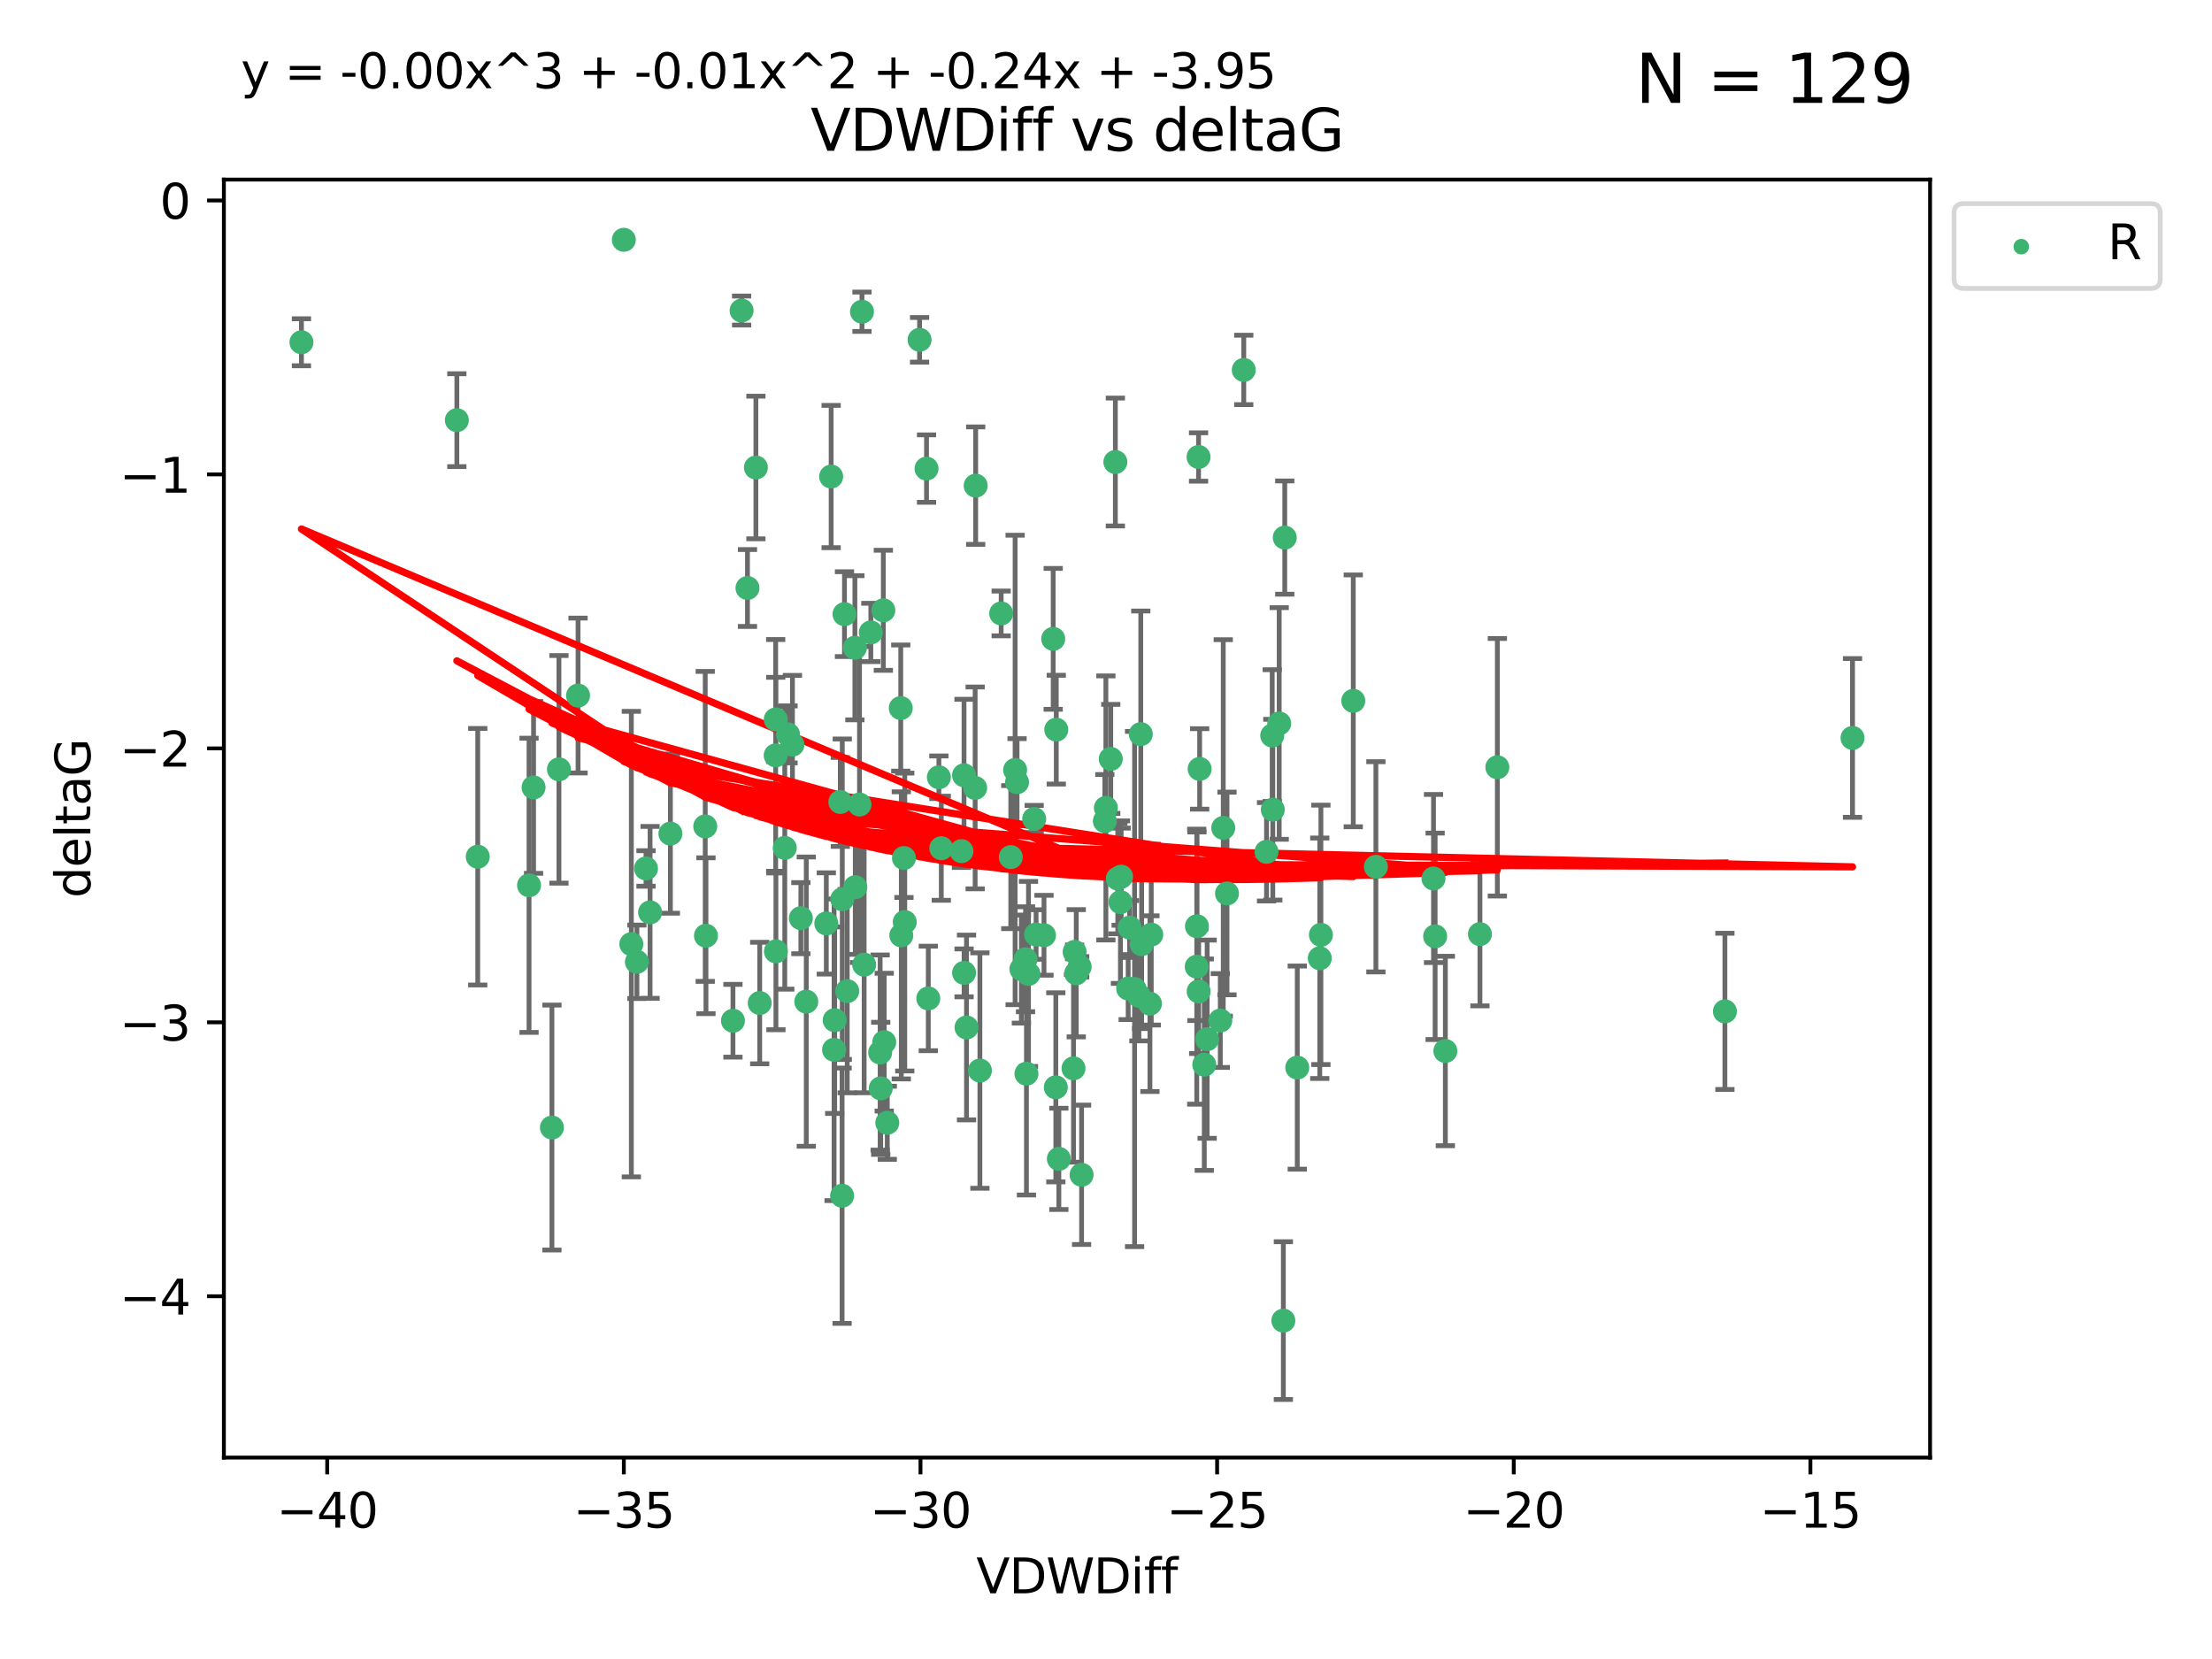 <?xml version="1.0" encoding="utf-8" standalone="no"?>
<!DOCTYPE svg PUBLIC "-//W3C//DTD SVG 1.1//EN"
  "http://www.w3.org/Graphics/SVG/1.1/DTD/svg11.dtd">
<svg xmlns:xlink="http://www.w3.org/1999/xlink" width="460.8pt" height="345.6pt" viewBox="0 0 460.8 345.6" xmlns="http://www.w3.org/2000/svg" version="1.1">
 <defs>
  <style type="text/css">*{stroke-linejoin: round; stroke-linecap: butt}</style>
 </defs>
 <g id="figure_1">
  <g id="patch_1">
   <path d="M 0 345.6 
L 460.8 345.6 
L 460.8 0 
L 0 0 
z
" style="fill: #ffffff"/>
  </g>
  <g id="axes_1">
   <g id="patch_2">
    <path d="M 46.64 303.64 
L 402.07 303.64 
L 402.07 37.411 
L 46.64 37.411 
z
" style="fill: #ffffff"/>
   </g>
   <g id="PathCollection_1">
    <defs>
     <path id="m4cd649dfdd" d="M 0 1.118 
C 0.297 1.118 0.581 1 0.791 0.791 
C 1 0.581 1.118 0.297 1.118 0 
C 1.118 -0.297 1 -0.581 0.791 -0.791 
C 0.581 -1 0.297 -1.118 0 -1.118 
C -0.297 -1.118 -0.581 -1 -0.791 -0.791 
C -1 -0.581 -1.118 -0.297 -1.118 0 
C -1.118 0.297 -1 0.581 -0.791 0.791 
C -0.581 1 -0.297 1.118 0 1.118 
z
" style="stroke: #3cb371"/>
    </defs>
    <g clip-path="url(#pcaf1a8dde3)">
     <use xlink:href="#m4cd649dfdd" x="154.49" y="64.695" style="fill: #3cb371; stroke: #3cb371"/>
     <use xlink:href="#m4cd649dfdd" x="95.171" y="87.528" style="fill: #3cb371; stroke: #3cb371"/>
     <use xlink:href="#m4cd649dfdd" x="147.065" y="194.932" style="fill: #3cb371; stroke: #3cb371"/>
     <use xlink:href="#m4cd649dfdd" x="62.796" y="71.302" style="fill: #3cb371; stroke: #3cb371"/>
     <use xlink:href="#m4cd649dfdd" x="235.313" y="193.235" style="fill: #3cb371; stroke: #3cb371"/>
     <use xlink:href="#m4cd649dfdd" x="223.632" y="222.554" style="fill: #3cb371; stroke: #3cb371"/>
     <use xlink:href="#m4cd649dfdd" x="114.977" y="234.887" style="fill: #3cb371; stroke: #3cb371"/>
     <use xlink:href="#m4cd649dfdd" x="173.143" y="99.273" style="fill: #3cb371; stroke: #3cb371"/>
     <use xlink:href="#m4cd649dfdd" x="183.353" y="219.259" style="fill: #3cb371; stroke: #3cb371"/>
     <use xlink:href="#m4cd649dfdd" x="239.827" y="194.699" style="fill: #3cb371; stroke: #3cb371"/>
     <use xlink:href="#m4cd649dfdd" x="179.052" y="167.595" style="fill: #3cb371; stroke: #3cb371"/>
     <use xlink:href="#m4cd649dfdd" x="165.082" y="155.122" style="fill: #3cb371; stroke: #3cb371"/>
     <use xlink:href="#m4cd649dfdd" x="267.639" y="111.988" style="fill: #3cb371; stroke: #3cb371"/>
     <use xlink:href="#m4cd649dfdd" x="249.91" y="160.181" style="fill: #3cb371; stroke: #3cb371"/>
     <use xlink:href="#m4cd649dfdd" x="139.656" y="173.656" style="fill: #3cb371; stroke: #3cb371"/>
     <use xlink:href="#m4cd649dfdd" x="110.21" y="184.426" style="fill: #3cb371; stroke: #3cb371"/>
     <use xlink:href="#m4cd649dfdd" x="237.823" y="196.692" style="fill: #3cb371; stroke: #3cb371"/>
     <use xlink:href="#m4cd649dfdd" x="259.099" y="77.061" style="fill: #3cb371; stroke: #3cb371"/>
     <use xlink:href="#m4cd649dfdd" x="263.843" y="177.444" style="fill: #3cb371; stroke: #3cb371"/>
     <use xlink:href="#m4cd649dfdd" x="167.963" y="208.658" style="fill: #3cb371; stroke: #3cb371"/>
     <use xlink:href="#m4cd649dfdd" x="251.471" y="216.479" style="fill: #3cb371; stroke: #3cb371"/>
     <use xlink:href="#m4cd649dfdd" x="135.425" y="190.062" style="fill: #3cb371; stroke: #3cb371"/>
     <use xlink:href="#m4cd649dfdd" x="201.344" y="214.043" style="fill: #3cb371; stroke: #3cb371"/>
     <use xlink:href="#m4cd649dfdd" x="195.586" y="161.92" style="fill: #3cb371; stroke: #3cb371"/>
     <use xlink:href="#m4cd649dfdd" x="237.249" y="207.441" style="fill: #3cb371; stroke: #3cb371"/>
     <use xlink:href="#m4cd649dfdd" x="211.871" y="162.948" style="fill: #3cb371; stroke: #3cb371"/>
     <use xlink:href="#m4cd649dfdd" x="193.379" y="207.991" style="fill: #3cb371; stroke: #3cb371"/>
     <use xlink:href="#m4cd649dfdd" x="155.713" y="122.489" style="fill: #3cb371; stroke: #3cb371"/>
     <use xlink:href="#m4cd649dfdd" x="131.52" y="196.677" style="fill: #3cb371; stroke: #3cb371"/>
     <use xlink:href="#m4cd649dfdd" x="99.523" y="178.469" style="fill: #3cb371; stroke: #3cb371"/>
     <use xlink:href="#m4cd649dfdd" x="175.424" y="249.091" style="fill: #3cb371; stroke: #3cb371"/>
     <use xlink:href="#m4cd649dfdd" x="180.018" y="200.955" style="fill: #3cb371; stroke: #3cb371"/>
     <use xlink:href="#m4cd649dfdd" x="249.345" y="192.955" style="fill: #3cb371; stroke: #3cb371"/>
     <use xlink:href="#m4cd649dfdd" x="184.837" y="233.896" style="fill: #3cb371; stroke: #3cb371"/>
     <use xlink:href="#m4cd649dfdd" x="158.261" y="208.95" style="fill: #3cb371; stroke: #3cb371"/>
     <use xlink:href="#m4cd649dfdd" x="230.159" y="171.041" style="fill: #3cb371; stroke: #3cb371"/>
     <use xlink:href="#m4cd649dfdd" x="172.135" y="192.37" style="fill: #3cb371; stroke: #3cb371"/>
     <use xlink:href="#m4cd649dfdd" x="166.836" y="191.27" style="fill: #3cb371; stroke: #3cb371"/>
     <use xlink:href="#m4cd649dfdd" x="134.574" y="180.916" style="fill: #3cb371; stroke: #3cb371"/>
     <use xlink:href="#m4cd649dfdd" x="161.639" y="198.185" style="fill: #3cb371; stroke: #3cb371"/>
     <use xlink:href="#m4cd649dfdd" x="175.46" y="187.325" style="fill: #3cb371; stroke: #3cb371"/>
     <use xlink:href="#m4cd649dfdd" x="173.753" y="218.688" style="fill: #3cb371; stroke: #3cb371"/>
     <use xlink:href="#m4cd649dfdd" x="129.954" y="49.953" style="fill: #3cb371; stroke: #3cb371"/>
     <use xlink:href="#m4cd649dfdd" x="281.91" y="145.997" style="fill: #3cb371; stroke: #3cb371"/>
     <use xlink:href="#m4cd649dfdd" x="200.822" y="161.501" style="fill: #3cb371; stroke: #3cb371"/>
     <use xlink:href="#m4cd649dfdd" x="161.588" y="157.361" style="fill: #3cb371; stroke: #3cb371"/>
     <use xlink:href="#m4cd649dfdd" x="203.253" y="101.169" style="fill: #3cb371; stroke: #3cb371"/>
     <use xlink:href="#m4cd649dfdd" x="270.244" y="222.4" style="fill: #3cb371; stroke: #3cb371"/>
     <use xlink:href="#m4cd649dfdd" x="161.601" y="149.873" style="fill: #3cb371; stroke: #3cb371"/>
     <use xlink:href="#m4cd649dfdd" x="220.042" y="152.002" style="fill: #3cb371; stroke: #3cb371"/>
     <use xlink:href="#m4cd649dfdd" x="239.552" y="209.079" style="fill: #3cb371; stroke: #3cb371"/>
     <use xlink:href="#m4cd649dfdd" x="233.555" y="182.631" style="fill: #3cb371; stroke: #3cb371"/>
     <use xlink:href="#m4cd649dfdd" x="225.315" y="244.73" style="fill: #3cb371; stroke: #3cb371"/>
     <use xlink:href="#m4cd649dfdd" x="298.964" y="195.049" style="fill: #3cb371; stroke: #3cb371"/>
     <use xlink:href="#m4cd649dfdd" x="301.093" y="218.938" style="fill: #3cb371; stroke: #3cb371"/>
     <use xlink:href="#m4cd649dfdd" x="184.015" y="127.135" style="fill: #3cb371; stroke: #3cb371"/>
     <use xlink:href="#m4cd649dfdd" x="265.147" y="168.669" style="fill: #3cb371; stroke: #3cb371"/>
     <use xlink:href="#m4cd649dfdd" x="204.132" y="223.017" style="fill: #3cb371; stroke: #3cb371"/>
     <use xlink:href="#m4cd649dfdd" x="188.312" y="178.742" style="fill: #3cb371; stroke: #3cb371"/>
     <use xlink:href="#m4cd649dfdd" x="254.211" y="212.597" style="fill: #3cb371; stroke: #3cb371"/>
     <use xlink:href="#m4cd649dfdd" x="146.914" y="172.155" style="fill: #3cb371; stroke: #3cb371"/>
     <use xlink:href="#m4cd649dfdd" x="187.757" y="194.853" style="fill: #3cb371; stroke: #3cb371"/>
     <use xlink:href="#m4cd649dfdd" x="200.836" y="202.666" style="fill: #3cb371; stroke: #3cb371"/>
     <use xlink:href="#m4cd649dfdd" x="196.089" y="176.699" style="fill: #3cb371; stroke: #3cb371"/>
     <use xlink:href="#m4cd649dfdd" x="223.866" y="198.296" style="fill: #3cb371; stroke: #3cb371"/>
     <use xlink:href="#m4cd649dfdd" x="193.012" y="97.617" style="fill: #3cb371; stroke: #3cb371"/>
     <use xlink:href="#m4cd649dfdd" x="232.35" y="96.247" style="fill: #3cb371; stroke: #3cb371"/>
     <use xlink:href="#m4cd649dfdd" x="132.679" y="200.365" style="fill: #3cb371; stroke: #3cb371"/>
     <use xlink:href="#m4cd649dfdd" x="250.873" y="221.79" style="fill: #3cb371; stroke: #3cb371"/>
     <use xlink:href="#m4cd649dfdd" x="179.567" y="64.938" style="fill: #3cb371; stroke: #3cb371"/>
     <use xlink:href="#m4cd649dfdd" x="175.051" y="167.063" style="fill: #3cb371; stroke: #3cb371"/>
     <use xlink:href="#m4cd649dfdd" x="214.253" y="202.889" style="fill: #3cb371; stroke: #3cb371"/>
     <use xlink:href="#m4cd649dfdd" x="187.644" y="147.498" style="fill: #3cb371; stroke: #3cb371"/>
     <use xlink:href="#m4cd649dfdd" x="173.882" y="212.523" style="fill: #3cb371; stroke: #3cb371"/>
     <use xlink:href="#m4cd649dfdd" x="286.624" y="180.572" style="fill: #3cb371; stroke: #3cb371"/>
     <use xlink:href="#m4cd649dfdd" x="163.483" y="176.631" style="fill: #3cb371; stroke: #3cb371"/>
     <use xlink:href="#m4cd649dfdd" x="232.854" y="183.025" style="fill: #3cb371; stroke: #3cb371"/>
     <use xlink:href="#m4cd649dfdd" x="120.419" y="144.891" style="fill: #3cb371; stroke: #3cb371"/>
     <use xlink:href="#m4cd649dfdd" x="237.646" y="152.931" style="fill: #3cb371; stroke: #3cb371"/>
     <use xlink:href="#m4cd649dfdd" x="233.408" y="187.935" style="fill: #3cb371; stroke: #3cb371"/>
     <use xlink:href="#m4cd649dfdd" x="181.41" y="131.749" style="fill: #3cb371; stroke: #3cb371"/>
     <use xlink:href="#m4cd649dfdd" x="111.152" y="164.036" style="fill: #3cb371; stroke: #3cb371"/>
     <use xlink:href="#m4cd649dfdd" x="183.471" y="226.725" style="fill: #3cb371; stroke: #3cb371"/>
     <use xlink:href="#m4cd649dfdd" x="116.439" y="160.267" style="fill: #3cb371; stroke: #3cb371"/>
     <use xlink:href="#m4cd649dfdd" x="152.688" y="212.64" style="fill: #3cb371; stroke: #3cb371"/>
     <use xlink:href="#m4cd649dfdd" x="235.018" y="205.928" style="fill: #3cb371; stroke: #3cb371"/>
     <use xlink:href="#m4cd649dfdd" x="208.563" y="127.791" style="fill: #3cb371; stroke: #3cb371"/>
     <use xlink:href="#m4cd649dfdd" x="274.932" y="199.622" style="fill: #3cb371; stroke: #3cb371"/>
     <use xlink:href="#m4cd649dfdd" x="164.165" y="152.989" style="fill: #3cb371; stroke: #3cb371"/>
     <use xlink:href="#m4cd649dfdd" x="249.706" y="206.532" style="fill: #3cb371; stroke: #3cb371"/>
     <use xlink:href="#m4cd649dfdd" x="176.492" y="206.468" style="fill: #3cb371; stroke: #3cb371"/>
     <use xlink:href="#m4cd649dfdd" x="254.826" y="172.467" style="fill: #3cb371; stroke: #3cb371"/>
     <use xlink:href="#m4cd649dfdd" x="298.626" y="183.014" style="fill: #3cb371; stroke: #3cb371"/>
     <use xlink:href="#m4cd649dfdd" x="175.922" y="127.938" style="fill: #3cb371; stroke: #3cb371"/>
     <use xlink:href="#m4cd649dfdd" x="178.09" y="134.94" style="fill: #3cb371; stroke: #3cb371"/>
     <use xlink:href="#m4cd649dfdd" x="215.439" y="170.603" style="fill: #3cb371; stroke: #3cb371"/>
     <use xlink:href="#m4cd649dfdd" x="265.027" y="153.228" style="fill: #3cb371; stroke: #3cb371"/>
     <use xlink:href="#m4cd649dfdd" x="188.479" y="192.078" style="fill: #3cb371; stroke: #3cb371"/>
     <use xlink:href="#m4cd649dfdd" x="249.306" y="201.375" style="fill: #3cb371; stroke: #3cb371"/>
     <use xlink:href="#m4cd649dfdd" x="210.564" y="178.555" style="fill: #3cb371; stroke: #3cb371"/>
     <use xlink:href="#m4cd649dfdd" x="217.485" y="194.834" style="fill: #3cb371; stroke: #3cb371"/>
     <use xlink:href="#m4cd649dfdd" x="157.469" y="97.389" style="fill: #3cb371; stroke: #3cb371"/>
     <use xlink:href="#m4cd649dfdd" x="308.297" y="194.593" style="fill: #3cb371; stroke: #3cb371"/>
     <use xlink:href="#m4cd649dfdd" x="236.353" y="206.029" style="fill: #3cb371; stroke: #3cb371"/>
     <use xlink:href="#m4cd649dfdd" x="311.926" y="159.834" style="fill: #3cb371; stroke: #3cb371"/>
     <use xlink:href="#m4cd649dfdd" x="191.563" y="70.788" style="fill: #3cb371; stroke: #3cb371"/>
     <use xlink:href="#m4cd649dfdd" x="219.947" y="226.509" style="fill: #3cb371; stroke: #3cb371"/>
     <use xlink:href="#m4cd649dfdd" x="211.467" y="160.398" style="fill: #3cb371; stroke: #3cb371"/>
     <use xlink:href="#m4cd649dfdd" x="249.681" y="95.198" style="fill: #3cb371; stroke: #3cb371"/>
     <use xlink:href="#m4cd649dfdd" x="275.169" y="194.745" style="fill: #3cb371; stroke: #3cb371"/>
     <use xlink:href="#m4cd649dfdd" x="267.347" y="275.107" style="fill: #3cb371; stroke: #3cb371"/>
     <use xlink:href="#m4cd649dfdd" x="230.376" y="168.305" style="fill: #3cb371; stroke: #3cb371"/>
     <use xlink:href="#m4cd649dfdd" x="178.17" y="184.817" style="fill: #3cb371; stroke: #3cb371"/>
     <use xlink:href="#m4cd649dfdd" x="385.914" y="153.726" style="fill: #3cb371; stroke: #3cb371"/>
     <use xlink:href="#m4cd649dfdd" x="200.293" y="177.309" style="fill: #3cb371; stroke: #3cb371"/>
     <use xlink:href="#m4cd649dfdd" x="219.399" y="133.085" style="fill: #3cb371; stroke: #3cb371"/>
     <use xlink:href="#m4cd649dfdd" x="224.204" y="202.746" style="fill: #3cb371; stroke: #3cb371"/>
     <use xlink:href="#m4cd649dfdd" x="212.773" y="201.877" style="fill: #3cb371; stroke: #3cb371"/>
     <use xlink:href="#m4cd649dfdd" x="266.482" y="150.708" style="fill: #3cb371; stroke: #3cb371"/>
     <use xlink:href="#m4cd649dfdd" x="255.607" y="186.123" style="fill: #3cb371; stroke: #3cb371"/>
     <use xlink:href="#m4cd649dfdd" x="224.915" y="201.4" style="fill: #3cb371; stroke: #3cb371"/>
     <use xlink:href="#m4cd649dfdd" x="220.579" y="241.412" style="fill: #3cb371; stroke: #3cb371"/>
     <use xlink:href="#m4cd649dfdd" x="184.2" y="217.1" style="fill: #3cb371; stroke: #3cb371"/>
     <use xlink:href="#m4cd649dfdd" x="213.637" y="199.83" style="fill: #3cb371; stroke: #3cb371"/>
     <use xlink:href="#m4cd649dfdd" x="215.836" y="194.674" style="fill: #3cb371; stroke: #3cb371"/>
     <use xlink:href="#m4cd649dfdd" x="203.141" y="164.139" style="fill: #3cb371; stroke: #3cb371"/>
     <use xlink:href="#m4cd649dfdd" x="231.392" y="158.09" style="fill: #3cb371; stroke: #3cb371"/>
     <use xlink:href="#m4cd649dfdd" x="213.826" y="223.673" style="fill: #3cb371; stroke: #3cb371"/>
     <use xlink:href="#m4cd649dfdd" x="359.33" y="210.689" style="fill: #3cb371; stroke: #3cb371"/>
    </g>
   </g>
   <g id="matplotlib.axis_1">
    <g id="xtick_1">
     <g id="line2d_1">
      <defs>
       <path id="m541e038802" d="M 0 0 
L 0 3.5 
" style="stroke: #000000; stroke-width: 0.8"/>
      </defs>
      <g>
       <use xlink:href="#m541e038802" x="68.161" y="303.64" style="stroke: #000000; stroke-width: 0.8"/>
      </g>
     </g>
     <g id="text_1">
      <!-- −40 -->
      <g transform="translate(57.609 318.238)scale(0.1 -0.1)">
       <defs>
        <path id="DejaVuSans-2212" d="M 678 2272 
L 4684 2272 
L 4684 1741 
L 678 1741 
L 678 2272 
z
" transform="scale(0.016)"/>
        <path id="DejaVuSans-34" d="M 2419 4116 
L 825 1625 
L 2419 1625 
L 2419 4116 
z
M 2253 4666 
L 3047 4666 
L 3047 1625 
L 3713 1625 
L 3713 1100 
L 3047 1100 
L 3047 0 
L 2419 0 
L 2419 1100 
L 313 1100 
L 313 1709 
L 2253 4666 
z
" transform="scale(0.016)"/>
        <path id="DejaVuSans-30" d="M 2034 4250 
Q 1547 4250 1301 3770 
Q 1056 3291 1056 2328 
Q 1056 1369 1301 889 
Q 1547 409 2034 409 
Q 2525 409 2770 889 
Q 3016 1369 3016 2328 
Q 3016 3291 2770 3770 
Q 2525 4250 2034 4250 
z
M 2034 4750 
Q 2819 4750 3233 4129 
Q 3647 3509 3647 2328 
Q 3647 1150 3233 529 
Q 2819 -91 2034 -91 
Q 1250 -91 836 529 
Q 422 1150 422 2328 
Q 422 3509 836 4129 
Q 1250 4750 2034 4750 
z
" transform="scale(0.016)"/>
       </defs>
       <use xlink:href="#DejaVuSans-2212"/>
       <use xlink:href="#DejaVuSans-34" x="83.789"/>
       <use xlink:href="#DejaVuSans-30" x="147.412"/>
      </g>
     </g>
    </g>
    <g id="xtick_2">
     <g id="line2d_2">
      <g>
       <use xlink:href="#m541e038802" x="129.956" y="303.64" style="stroke: #000000; stroke-width: 0.8"/>
      </g>
     </g>
     <g id="text_2">
      <!-- −35 -->
      <g transform="translate(119.404 318.238)scale(0.1 -0.1)">
       <defs>
        <path id="DejaVuSans-33" d="M 2597 2516 
Q 3050 2419 3304 2112 
Q 3559 1806 3559 1356 
Q 3559 666 3084 287 
Q 2609 -91 1734 -91 
Q 1441 -91 1130 -33 
Q 819 25 488 141 
L 488 750 
Q 750 597 1062 519 
Q 1375 441 1716 441 
Q 2309 441 2620 675 
Q 2931 909 2931 1356 
Q 2931 1769 2642 2001 
Q 2353 2234 1838 2234 
L 1294 2234 
L 1294 2753 
L 1863 2753 
Q 2328 2753 2575 2939 
Q 2822 3125 2822 3475 
Q 2822 3834 2567 4026 
Q 2313 4219 1838 4219 
Q 1578 4219 1281 4162 
Q 984 4106 628 3988 
L 628 4550 
Q 988 4650 1302 4700 
Q 1616 4750 1894 4750 
Q 2613 4750 3031 4423 
Q 3450 4097 3450 3541 
Q 3450 3153 3228 2886 
Q 3006 2619 2597 2516 
z
" transform="scale(0.016)"/>
        <path id="DejaVuSans-35" d="M 691 4666 
L 3169 4666 
L 3169 4134 
L 1269 4134 
L 1269 2991 
Q 1406 3038 1543 3061 
Q 1681 3084 1819 3084 
Q 2600 3084 3056 2656 
Q 3513 2228 3513 1497 
Q 3513 744 3044 326 
Q 2575 -91 1722 -91 
Q 1428 -91 1123 -41 
Q 819 9 494 109 
L 494 744 
Q 775 591 1075 516 
Q 1375 441 1709 441 
Q 2250 441 2565 725 
Q 2881 1009 2881 1497 
Q 2881 1984 2565 2268 
Q 2250 2553 1709 2553 
Q 1456 2553 1204 2497 
Q 953 2441 691 2322 
L 691 4666 
z
" transform="scale(0.016)"/>
       </defs>
       <use xlink:href="#DejaVuSans-2212"/>
       <use xlink:href="#DejaVuSans-33" x="83.789"/>
       <use xlink:href="#DejaVuSans-35" x="147.412"/>
      </g>
     </g>
    </g>
    <g id="xtick_3">
     <g id="line2d_3">
      <g>
       <use xlink:href="#m541e038802" x="191.752" y="303.64" style="stroke: #000000; stroke-width: 0.8"/>
      </g>
     </g>
     <g id="text_3">
      <!-- −30 -->
      <g transform="translate(181.199 318.238)scale(0.1 -0.1)">
       <use xlink:href="#DejaVuSans-2212"/>
       <use xlink:href="#DejaVuSans-33" x="83.789"/>
       <use xlink:href="#DejaVuSans-30" x="147.412"/>
      </g>
     </g>
    </g>
    <g id="xtick_4">
     <g id="line2d_4">
      <g>
       <use xlink:href="#m541e038802" x="253.547" y="303.64" style="stroke: #000000; stroke-width: 0.8"/>
      </g>
     </g>
     <g id="text_4">
      <!-- −25 -->
      <g transform="translate(242.995 318.238)scale(0.1 -0.1)">
       <defs>
        <path id="DejaVuSans-32" d="M 1228 531 
L 3431 531 
L 3431 0 
L 469 0 
L 469 531 
Q 828 903 1448 1529 
Q 2069 2156 2228 2338 
Q 2531 2678 2651 2914 
Q 2772 3150 2772 3378 
Q 2772 3750 2511 3984 
Q 2250 4219 1831 4219 
Q 1534 4219 1204 4116 
Q 875 4013 500 3803 
L 500 4441 
Q 881 4594 1212 4672 
Q 1544 4750 1819 4750 
Q 2544 4750 2975 4387 
Q 3406 4025 3406 3419 
Q 3406 3131 3298 2873 
Q 3191 2616 2906 2266 
Q 2828 2175 2409 1742 
Q 1991 1309 1228 531 
z
" transform="scale(0.016)"/>
       </defs>
       <use xlink:href="#DejaVuSans-2212"/>
       <use xlink:href="#DejaVuSans-32" x="83.789"/>
       <use xlink:href="#DejaVuSans-35" x="147.412"/>
      </g>
     </g>
    </g>
    <g id="xtick_5">
     <g id="line2d_5">
      <g>
       <use xlink:href="#m541e038802" x="315.343" y="303.64" style="stroke: #000000; stroke-width: 0.8"/>
      </g>
     </g>
     <g id="text_5">
      <!-- −20 -->
      <g transform="translate(304.79 318.238)scale(0.1 -0.1)">
       <use xlink:href="#DejaVuSans-2212"/>
       <use xlink:href="#DejaVuSans-32" x="83.789"/>
       <use xlink:href="#DejaVuSans-30" x="147.412"/>
      </g>
     </g>
    </g>
    <g id="xtick_6">
     <g id="line2d_6">
      <g>
       <use xlink:href="#m541e038802" x="377.138" y="303.64" style="stroke: #000000; stroke-width: 0.8"/>
      </g>
     </g>
     <g id="text_6">
      <!-- −15 -->
      <g transform="translate(366.586 318.238)scale(0.1 -0.1)">
       <defs>
        <path id="DejaVuSans-31" d="M 794 531 
L 1825 531 
L 1825 4091 
L 703 3866 
L 703 4441 
L 1819 4666 
L 2450 4666 
L 2450 531 
L 3481 531 
L 3481 0 
L 794 0 
L 794 531 
z
" transform="scale(0.016)"/>
       </defs>
       <use xlink:href="#DejaVuSans-2212"/>
       <use xlink:href="#DejaVuSans-31" x="83.789"/>
       <use xlink:href="#DejaVuSans-35" x="147.412"/>
      </g>
     </g>
    </g>
    <g id="text_7">
     <!-- VDWDiff -->
     <g transform="translate(203.382 331.917)scale(0.1 -0.1)">
      <defs>
       <path id="DejaVuSans-56" d="M 1831 0 
L 50 4666 
L 709 4666 
L 2188 738 
L 3669 4666 
L 4325 4666 
L 2547 0 
L 1831 0 
z
" transform="scale(0.016)"/>
       <path id="DejaVuSans-44" d="M 1259 4147 
L 1259 519 
L 2022 519 
Q 2988 519 3436 956 
Q 3884 1394 3884 2338 
Q 3884 3275 3436 3711 
Q 2988 4147 2022 4147 
L 1259 4147 
z
M 628 4666 
L 1925 4666 
Q 3281 4666 3915 4102 
Q 4550 3538 4550 2338 
Q 4550 1131 3912 565 
Q 3275 0 1925 0 
L 628 0 
L 628 4666 
z
" transform="scale(0.016)"/>
       <path id="DejaVuSans-57" d="M 213 4666 
L 850 4666 
L 1831 722 
L 2809 4666 
L 3519 4666 
L 4500 722 
L 5478 4666 
L 6119 4666 
L 4947 0 
L 4153 0 
L 3169 4050 
L 2175 0 
L 1381 0 
L 213 4666 
z
" transform="scale(0.016)"/>
       <path id="DejaVuSans-69" d="M 603 3500 
L 1178 3500 
L 1178 0 
L 603 0 
L 603 3500 
z
M 603 4863 
L 1178 4863 
L 1178 4134 
L 603 4134 
L 603 4863 
z
" transform="scale(0.016)"/>
       <path id="DejaVuSans-66" d="M 2375 4863 
L 2375 4384 
L 1825 4384 
Q 1516 4384 1395 4259 
Q 1275 4134 1275 3809 
L 1275 3500 
L 2222 3500 
L 2222 3053 
L 1275 3053 
L 1275 0 
L 697 0 
L 697 3053 
L 147 3053 
L 147 3500 
L 697 3500 
L 697 3744 
Q 697 4328 969 4595 
Q 1241 4863 1831 4863 
L 2375 4863 
z
" transform="scale(0.016)"/>
      </defs>
      <use xlink:href="#DejaVuSans-56"/>
      <use xlink:href="#DejaVuSans-44" x="68.408"/>
      <use xlink:href="#DejaVuSans-57" x="145.41"/>
      <use xlink:href="#DejaVuSans-44" x="244.287"/>
      <use xlink:href="#DejaVuSans-69" x="321.289"/>
      <use xlink:href="#DejaVuSans-66" x="349.072"/>
      <use xlink:href="#DejaVuSans-66" x="384.277"/>
     </g>
    </g>
   </g>
   <g id="matplotlib.axis_2">
    <g id="ytick_1">
     <g id="line2d_7">
      <defs>
       <path id="m1585fbb591" d="M 0 0 
L -3.5 0 
" style="stroke: #000000; stroke-width: 0.8"/>
      </defs>
      <g>
       <use xlink:href="#m1585fbb591" x="46.64" y="270.038" style="stroke: #000000; stroke-width: 0.8"/>
      </g>
     </g>
     <g id="text_8">
      <!-- −4 -->
      <g transform="translate(24.898 273.837)scale(0.1 -0.1)">
       <use xlink:href="#DejaVuSans-2212"/>
       <use xlink:href="#DejaVuSans-34" x="83.789"/>
      </g>
     </g>
    </g>
    <g id="ytick_2">
     <g id="line2d_8">
      <g>
       <use xlink:href="#m1585fbb591" x="46.64" y="212.969" style="stroke: #000000; stroke-width: 0.8"/>
      </g>
     </g>
     <g id="text_9">
      <!-- −3 -->
      <g transform="translate(24.898 216.768)scale(0.1 -0.1)">
       <use xlink:href="#DejaVuSans-2212"/>
       <use xlink:href="#DejaVuSans-33" x="83.789"/>
      </g>
     </g>
    </g>
    <g id="ytick_3">
     <g id="line2d_9">
      <g>
       <use xlink:href="#m1585fbb591" x="46.64" y="155.9" style="stroke: #000000; stroke-width: 0.8"/>
      </g>
     </g>
     <g id="text_10">
      <!-- −2 -->
      <g transform="translate(24.898 159.699)scale(0.1 -0.1)">
       <use xlink:href="#DejaVuSans-2212"/>
       <use xlink:href="#DejaVuSans-32" x="83.789"/>
      </g>
     </g>
    </g>
    <g id="ytick_4">
     <g id="line2d_10">
      <g>
       <use xlink:href="#m1585fbb591" x="46.64" y="98.831" style="stroke: #000000; stroke-width: 0.8"/>
      </g>
     </g>
     <g id="text_11">
      <!-- −1 -->
      <g transform="translate(24.898 102.63)scale(0.1 -0.1)">
       <use xlink:href="#DejaVuSans-2212"/>
       <use xlink:href="#DejaVuSans-31" x="83.789"/>
      </g>
     </g>
    </g>
    <g id="ytick_5">
     <g id="line2d_11">
      <g>
       <use xlink:href="#m1585fbb591" x="46.64" y="41.762" style="stroke: #000000; stroke-width: 0.8"/>
      </g>
     </g>
     <g id="text_12">
      <!-- 0 -->
      <g transform="translate(33.278 45.561)scale(0.1 -0.1)">
       <use xlink:href="#DejaVuSans-30"/>
      </g>
     </g>
    </g>
    <g id="text_13">
     <!-- deltaG -->
     <g transform="translate(18.818 187.064)rotate(-90)scale(0.1 -0.1)">
      <defs>
       <path id="DejaVuSans-64" d="M 2906 2969 
L 2906 4863 
L 3481 4863 
L 3481 0 
L 2906 0 
L 2906 525 
Q 2725 213 2448 61 
Q 2172 -91 1784 -91 
Q 1150 -91 751 415 
Q 353 922 353 1747 
Q 353 2572 751 3078 
Q 1150 3584 1784 3584 
Q 2172 3584 2448 3432 
Q 2725 3281 2906 2969 
z
M 947 1747 
Q 947 1113 1208 752 
Q 1469 391 1925 391 
Q 2381 391 2643 752 
Q 2906 1113 2906 1747 
Q 2906 2381 2643 2742 
Q 2381 3103 1925 3103 
Q 1469 3103 1208 2742 
Q 947 2381 947 1747 
z
" transform="scale(0.016)"/>
       <path id="DejaVuSans-65" d="M 3597 1894 
L 3597 1613 
L 953 1613 
Q 991 1019 1311 708 
Q 1631 397 2203 397 
Q 2534 397 2845 478 
Q 3156 559 3463 722 
L 3463 178 
Q 3153 47 2828 -22 
Q 2503 -91 2169 -91 
Q 1331 -91 842 396 
Q 353 884 353 1716 
Q 353 2575 817 3079 
Q 1281 3584 2069 3584 
Q 2775 3584 3186 3129 
Q 3597 2675 3597 1894 
z
M 3022 2063 
Q 3016 2534 2758 2815 
Q 2500 3097 2075 3097 
Q 1594 3097 1305 2825 
Q 1016 2553 972 2059 
L 3022 2063 
z
" transform="scale(0.016)"/>
       <path id="DejaVuSans-6c" d="M 603 4863 
L 1178 4863 
L 1178 0 
L 603 0 
L 603 4863 
z
" transform="scale(0.016)"/>
       <path id="DejaVuSans-74" d="M 1172 4494 
L 1172 3500 
L 2356 3500 
L 2356 3053 
L 1172 3053 
L 1172 1153 
Q 1172 725 1289 603 
Q 1406 481 1766 481 
L 2356 481 
L 2356 0 
L 1766 0 
Q 1100 0 847 248 
Q 594 497 594 1153 
L 594 3053 
L 172 3053 
L 172 3500 
L 594 3500 
L 594 4494 
L 1172 4494 
z
" transform="scale(0.016)"/>
       <path id="DejaVuSans-61" d="M 2194 1759 
Q 1497 1759 1228 1600 
Q 959 1441 959 1056 
Q 959 750 1161 570 
Q 1363 391 1709 391 
Q 2188 391 2477 730 
Q 2766 1069 2766 1631 
L 2766 1759 
L 2194 1759 
z
M 3341 1997 
L 3341 0 
L 2766 0 
L 2766 531 
Q 2569 213 2275 61 
Q 1981 -91 1556 -91 
Q 1019 -91 701 211 
Q 384 513 384 1019 
Q 384 1609 779 1909 
Q 1175 2209 1959 2209 
L 2766 2209 
L 2766 2266 
Q 2766 2663 2505 2880 
Q 2244 3097 1772 3097 
Q 1472 3097 1187 3025 
Q 903 2953 641 2809 
L 641 3341 
Q 956 3463 1253 3523 
Q 1550 3584 1831 3584 
Q 2591 3584 2966 3190 
Q 3341 2797 3341 1997 
z
" transform="scale(0.016)"/>
       <path id="DejaVuSans-47" d="M 3809 666 
L 3809 1919 
L 2778 1919 
L 2778 2438 
L 4434 2438 
L 4434 434 
Q 4069 175 3628 42 
Q 3188 -91 2688 -91 
Q 1594 -91 976 548 
Q 359 1188 359 2328 
Q 359 3472 976 4111 
Q 1594 4750 2688 4750 
Q 3144 4750 3555 4637 
Q 3966 4525 4313 4306 
L 4313 3634 
Q 3963 3931 3569 4081 
Q 3175 4231 2741 4231 
Q 1884 4231 1454 3753 
Q 1025 3275 1025 2328 
Q 1025 1384 1454 906 
Q 1884 428 2741 428 
Q 3075 428 3337 486 
Q 3600 544 3809 666 
z
" transform="scale(0.016)"/>
      </defs>
      <use xlink:href="#DejaVuSans-64"/>
      <use xlink:href="#DejaVuSans-65" x="63.477"/>
      <use xlink:href="#DejaVuSans-6c" x="125"/>
      <use xlink:href="#DejaVuSans-74" x="152.783"/>
      <use xlink:href="#DejaVuSans-61" x="191.992"/>
      <use xlink:href="#DejaVuSans-47" x="253.271"/>
     </g>
    </g>
   </g>
   <g id="LineCollection_1">
    <path d="M 154.49 67.716 
L 154.49 61.675 
" clip-path="url(#pcaf1a8dde3)" style="fill: none; stroke: #696969"/>
    <path d="M 95.171 97.201 
L 95.171 77.856 
" clip-path="url(#pcaf1a8dde3)" style="fill: none; stroke: #696969"/>
    <path d="M 147.065 211.165 
L 147.065 178.699 
" clip-path="url(#pcaf1a8dde3)" style="fill: none; stroke: #696969"/>
    <path d="M 62.796 76.198 
L 62.796 66.406 
" clip-path="url(#pcaf1a8dde3)" style="fill: none; stroke: #696969"/>
    <path d="M 235.313 198.865 
L 235.313 187.605 
" clip-path="url(#pcaf1a8dde3)" style="fill: none; stroke: #696969"/>
    <path d="M 223.632 242.104 
L 223.632 203.004 
" clip-path="url(#pcaf1a8dde3)" style="fill: none; stroke: #696969"/>
    <path d="M 114.977 260.399 
L 114.977 209.375 
" clip-path="url(#pcaf1a8dde3)" style="fill: none; stroke: #696969"/>
    <path d="M 173.143 114.094 
L 173.143 84.453 
" clip-path="url(#pcaf1a8dde3)" style="fill: none; stroke: #696969"/>
    <path d="M 183.353 239.582 
L 183.353 198.935 
" clip-path="url(#pcaf1a8dde3)" style="fill: none; stroke: #696969"/>
    <path d="M 239.827 213.532 
L 239.827 175.866 
" clip-path="url(#pcaf1a8dde3)" style="fill: none; stroke: #696969"/>
    <path d="M 179.052 200.513 
L 179.052 134.676 
" clip-path="url(#pcaf1a8dde3)" style="fill: none; stroke: #696969"/>
    <path d="M 165.082 169.551 
L 165.082 140.692 
" clip-path="url(#pcaf1a8dde3)" style="fill: none; stroke: #696969"/>
    <path d="M 267.639 123.783 
L 267.639 100.193 
" clip-path="url(#pcaf1a8dde3)" style="fill: none; stroke: #696969"/>
    <path d="M 249.91 168.559 
L 249.91 151.803 
" clip-path="url(#pcaf1a8dde3)" style="fill: none; stroke: #696969"/>
    <path d="M 139.656 190.236 
L 139.656 157.076 
" clip-path="url(#pcaf1a8dde3)" style="fill: none; stroke: #696969"/>
    <path d="M 110.21 215.069 
L 110.21 153.783 
" clip-path="url(#pcaf1a8dde3)" style="fill: none; stroke: #696969"/>
    <path d="M 237.823 214.266 
L 237.823 179.119 
" clip-path="url(#pcaf1a8dde3)" style="fill: none; stroke: #696969"/>
    <path d="M 259.099 84.288 
L 259.099 69.834 
" clip-path="url(#pcaf1a8dde3)" style="fill: none; stroke: #696969"/>
    <path d="M 263.843 187.697 
L 263.843 167.19 
" clip-path="url(#pcaf1a8dde3)" style="fill: none; stroke: #696969"/>
    <path d="M 167.963 238.79 
L 167.963 178.525 
" clip-path="url(#pcaf1a8dde3)" style="fill: none; stroke: #696969"/>
    <path d="M 251.471 237.126 
L 251.471 195.832 
" clip-path="url(#pcaf1a8dde3)" style="fill: none; stroke: #696969"/>
    <path d="M 135.425 207.965 
L 135.425 172.159 
" clip-path="url(#pcaf1a8dde3)" style="fill: none; stroke: #696969"/>
    <path d="M 201.344 233.293 
L 201.344 194.793 
" clip-path="url(#pcaf1a8dde3)" style="fill: none; stroke: #696969"/>
    <path d="M 195.586 166.356 
L 195.586 157.484 
" clip-path="url(#pcaf1a8dde3)" style="fill: none; stroke: #696969"/>
    <path d="M 237.249 216.842 
L 237.249 198.039 
" clip-path="url(#pcaf1a8dde3)" style="fill: none; stroke: #696969"/>
    <path d="M 211.871 172.019 
L 211.871 153.877 
" clip-path="url(#pcaf1a8dde3)" style="fill: none; stroke: #696969"/>
    <path d="M 193.379 218.88 
L 193.379 197.103 
" clip-path="url(#pcaf1a8dde3)" style="fill: none; stroke: #696969"/>
    <path d="M 155.713 130.498 
L 155.713 114.479 
" clip-path="url(#pcaf1a8dde3)" style="fill: none; stroke: #696969"/>
    <path d="M 131.52 245.168 
L 131.52 148.187 
" clip-path="url(#pcaf1a8dde3)" style="fill: none; stroke: #696969"/>
    <path d="M 99.523 205.188 
L 99.523 151.75 
" clip-path="url(#pcaf1a8dde3)" style="fill: none; stroke: #696969"/>
    <path d="M 175.424 275.689 
L 175.424 222.493 
" clip-path="url(#pcaf1a8dde3)" style="fill: none; stroke: #696969"/>
    <path d="M 180.018 227.642 
L 180.018 174.268 
" clip-path="url(#pcaf1a8dde3)" style="fill: none; stroke: #696969"/>
    <path d="M 249.345 212.597 
L 249.345 173.313 
" clip-path="url(#pcaf1a8dde3)" style="fill: none; stroke: #696969"/>
    <path d="M 184.837 241.51 
L 184.837 226.283 
" clip-path="url(#pcaf1a8dde3)" style="fill: none; stroke: #696969"/>
    <path d="M 158.261 221.61 
L 158.261 196.291 
" clip-path="url(#pcaf1a8dde3)" style="fill: none; stroke: #696969"/>
    <path d="M 230.159 180.736 
L 230.159 161.346 
" clip-path="url(#pcaf1a8dde3)" style="fill: none; stroke: #696969"/>
    <path d="M 172.135 202.915 
L 172.135 181.825 
" clip-path="url(#pcaf1a8dde3)" style="fill: none; stroke: #696969"/>
    <path d="M 166.836 198.675 
L 166.836 183.866 
" clip-path="url(#pcaf1a8dde3)" style="fill: none; stroke: #696969"/>
    <path d="M 134.574 184.616 
L 134.574 177.216 
" clip-path="url(#pcaf1a8dde3)" style="fill: none; stroke: #696969"/>
    <path d="M 161.639 214.512 
L 161.639 181.857 
" clip-path="url(#pcaf1a8dde3)" style="fill: none; stroke: #696969"/>
    <path d="M 175.46 220.704 
L 175.46 153.945 
" clip-path="url(#pcaf1a8dde3)" style="fill: none; stroke: #696969"/>
    <path d="M 173.753 250.101 
L 173.753 187.275 
" clip-path="url(#pcaf1a8dde3)" style="fill: none; stroke: #696969"/>
    <path d="M 129.954 50.393 
L 129.954 49.513 
" clip-path="url(#pcaf1a8dde3)" style="fill: none; stroke: #696969"/>
    <path d="M 281.91 172.229 
L 281.91 119.765 
" clip-path="url(#pcaf1a8dde3)" style="fill: none; stroke: #696969"/>
    <path d="M 200.822 177.327 
L 200.822 145.675 
" clip-path="url(#pcaf1a8dde3)" style="fill: none; stroke: #696969"/>
    <path d="M 161.588 181.496 
L 161.588 133.227 
" clip-path="url(#pcaf1a8dde3)" style="fill: none; stroke: #696969"/>
    <path d="M 203.253 113.403 
L 203.253 88.936 
" clip-path="url(#pcaf1a8dde3)" style="fill: none; stroke: #696969"/>
    <path d="M 270.244 243.559 
L 270.244 201.24 
" clip-path="url(#pcaf1a8dde3)" style="fill: none; stroke: #696969"/>
    <path d="M 161.601 158.651 
L 161.601 141.094 
" clip-path="url(#pcaf1a8dde3)" style="fill: none; stroke: #696969"/>
    <path d="M 220.042 163.332 
L 220.042 140.673 
" clip-path="url(#pcaf1a8dde3)" style="fill: none; stroke: #696969"/>
    <path d="M 239.552 227.382 
L 239.552 190.776 
" clip-path="url(#pcaf1a8dde3)" style="fill: none; stroke: #696969"/>
    <path d="M 233.555 192.749 
L 233.555 172.513 
" clip-path="url(#pcaf1a8dde3)" style="fill: none; stroke: #696969"/>
    <path d="M 225.315 259.245 
L 225.315 230.216 
" clip-path="url(#pcaf1a8dde3)" style="fill: none; stroke: #696969"/>
    <path d="M 298.964 216.551 
L 298.964 173.547 
" clip-path="url(#pcaf1a8dde3)" style="fill: none; stroke: #696969"/>
    <path d="M 301.093 238.669 
L 301.093 199.206 
" clip-path="url(#pcaf1a8dde3)" style="fill: none; stroke: #696969"/>
    <path d="M 184.015 139.642 
L 184.015 114.629 
" clip-path="url(#pcaf1a8dde3)" style="fill: none; stroke: #696969"/>
    <path d="M 265.147 187.495 
L 265.147 149.843 
" clip-path="url(#pcaf1a8dde3)" style="fill: none; stroke: #696969"/>
    <path d="M 204.132 247.537 
L 204.132 198.497 
" clip-path="url(#pcaf1a8dde3)" style="fill: none; stroke: #696969"/>
    <path d="M 188.312 186.957 
L 188.312 170.527 
" clip-path="url(#pcaf1a8dde3)" style="fill: none; stroke: #696969"/>
    <path d="M 254.211 222.369 
L 254.211 202.825 
" clip-path="url(#pcaf1a8dde3)" style="fill: none; stroke: #696969"/>
    <path d="M 146.914 204.437 
L 146.914 139.872 
" clip-path="url(#pcaf1a8dde3)" style="fill: none; stroke: #696969"/>
    <path d="M 187.757 224.761 
L 187.757 164.945 
" clip-path="url(#pcaf1a8dde3)" style="fill: none; stroke: #696969"/>
    <path d="M 200.836 207.654 
L 200.836 197.678 
" clip-path="url(#pcaf1a8dde3)" style="fill: none; stroke: #696969"/>
    <path d="M 196.089 187.542 
L 196.089 165.857 
" clip-path="url(#pcaf1a8dde3)" style="fill: none; stroke: #696969"/>
    <path d="M 223.866 199.735 
L 223.866 196.858 
" clip-path="url(#pcaf1a8dde3)" style="fill: none; stroke: #696969"/>
    <path d="M 193.012 104.636 
L 193.012 90.597 
" clip-path="url(#pcaf1a8dde3)" style="fill: none; stroke: #696969"/>
    <path d="M 232.35 109.568 
L 232.35 82.925 
" clip-path="url(#pcaf1a8dde3)" style="fill: none; stroke: #696969"/>
    <path d="M 132.679 208.019 
L 132.679 192.711 
" clip-path="url(#pcaf1a8dde3)" style="fill: none; stroke: #696969"/>
    <path d="M 250.873 243.809 
L 250.873 199.771 
" clip-path="url(#pcaf1a8dde3)" style="fill: none; stroke: #696969"/>
    <path d="M 179.567 69.037 
L 179.567 60.84 
" clip-path="url(#pcaf1a8dde3)" style="fill: none; stroke: #696969"/>
    <path d="M 175.051 176.327 
L 175.051 157.799 
" clip-path="url(#pcaf1a8dde3)" style="fill: none; stroke: #696969"/>
    <path d="M 214.253 222.161 
L 214.253 183.617 
" clip-path="url(#pcaf1a8dde3)" style="fill: none; stroke: #696969"/>
    <path d="M 187.644 160.636 
L 187.644 134.36 
" clip-path="url(#pcaf1a8dde3)" style="fill: none; stroke: #696969"/>
    <path d="M 173.882 231.95 
L 173.882 193.097 
" clip-path="url(#pcaf1a8dde3)" style="fill: none; stroke: #696969"/>
    <path d="M 286.624 202.469 
L 286.624 158.675 
" clip-path="url(#pcaf1a8dde3)" style="fill: none; stroke: #696969"/>
    <path d="M 163.483 206.058 
L 163.483 147.204 
" clip-path="url(#pcaf1a8dde3)" style="fill: none; stroke: #696969"/>
    <path d="M 232.854 194.523 
L 232.854 171.526 
" clip-path="url(#pcaf1a8dde3)" style="fill: none; stroke: #696969"/>
    <path d="M 120.419 161.022 
L 120.419 128.759 
" clip-path="url(#pcaf1a8dde3)" style="fill: none; stroke: #696969"/>
    <path d="M 237.646 178.58 
L 237.646 127.283 
" clip-path="url(#pcaf1a8dde3)" style="fill: none; stroke: #696969"/>
    <path d="M 233.408 204.865 
L 233.408 171.006 
" clip-path="url(#pcaf1a8dde3)" style="fill: none; stroke: #696969"/>
    <path d="M 181.41 137.823 
L 181.41 125.674 
" clip-path="url(#pcaf1a8dde3)" style="fill: none; stroke: #696969"/>
    <path d="M 111.152 181.93 
L 111.152 146.143 
" clip-path="url(#pcaf1a8dde3)" style="fill: none; stroke: #696969"/>
    <path d="M 183.471 240.486 
L 183.471 212.964 
" clip-path="url(#pcaf1a8dde3)" style="fill: none; stroke: #696969"/>
    <path d="M 116.439 183.975 
L 116.439 136.56 
" clip-path="url(#pcaf1a8dde3)" style="fill: none; stroke: #696969"/>
    <path d="M 152.688 220.216 
L 152.688 205.064 
" clip-path="url(#pcaf1a8dde3)" style="fill: none; stroke: #696969"/>
    <path d="M 235.018 212.4 
L 235.018 199.455 
" clip-path="url(#pcaf1a8dde3)" style="fill: none; stroke: #696969"/>
    <path d="M 208.563 132.457 
L 208.563 123.125 
" clip-path="url(#pcaf1a8dde3)" style="fill: none; stroke: #696969"/>
    <path d="M 274.932 224.667 
L 274.932 174.577 
" clip-path="url(#pcaf1a8dde3)" style="fill: none; stroke: #696969"/>
    <path d="M 164.165 158.926 
L 164.165 147.051 
" clip-path="url(#pcaf1a8dde3)" style="fill: none; stroke: #696969"/>
    <path d="M 249.706 219.469 
L 249.706 193.594 
" clip-path="url(#pcaf1a8dde3)" style="fill: none; stroke: #696969"/>
    <path d="M 176.492 227.656 
L 176.492 185.28 
" clip-path="url(#pcaf1a8dde3)" style="fill: none; stroke: #696969"/>
    <path d="M 254.826 211.681 
L 254.826 133.253 
" clip-path="url(#pcaf1a8dde3)" style="fill: none; stroke: #696969"/>
    <path d="M 298.626 200.524 
L 298.626 165.504 
" clip-path="url(#pcaf1a8dde3)" style="fill: none; stroke: #696969"/>
    <path d="M 175.922 136.771 
L 175.922 119.105 
" clip-path="url(#pcaf1a8dde3)" style="fill: none; stroke: #696969"/>
    <path d="M 178.09 149.953 
L 178.09 119.927 
" clip-path="url(#pcaf1a8dde3)" style="fill: none; stroke: #696969"/>
    <path d="M 215.439 173.425 
L 215.439 167.781 
" clip-path="url(#pcaf1a8dde3)" style="fill: none; stroke: #696969"/>
    <path d="M 265.027 166.949 
L 265.027 139.508 
" clip-path="url(#pcaf1a8dde3)" style="fill: none; stroke: #696969"/>
    <path d="M 188.479 223.106 
L 188.479 161.05 
" clip-path="url(#pcaf1a8dde3)" style="fill: none; stroke: #696969"/>
    <path d="M 249.306 230.019 
L 249.306 172.732 
" clip-path="url(#pcaf1a8dde3)" style="fill: none; stroke: #696969"/>
    <path d="M 210.564 193.452 
L 210.564 163.657 
" clip-path="url(#pcaf1a8dde3)" style="fill: none; stroke: #696969"/>
    <path d="M 217.485 203.152 
L 217.485 186.515 
" clip-path="url(#pcaf1a8dde3)" style="fill: none; stroke: #696969"/>
    <path d="M 157.469 112.247 
L 157.469 82.53 
" clip-path="url(#pcaf1a8dde3)" style="fill: none; stroke: #696969"/>
    <path d="M 308.297 209.537 
L 308.297 179.65 
" clip-path="url(#pcaf1a8dde3)" style="fill: none; stroke: #696969"/>
    <path d="M 236.353 259.695 
L 236.353 152.362 
" clip-path="url(#pcaf1a8dde3)" style="fill: none; stroke: #696969"/>
    <path d="M 311.926 186.655 
L 311.926 133.012 
" clip-path="url(#pcaf1a8dde3)" style="fill: none; stroke: #696969"/>
    <path d="M 191.563 75.436 
L 191.563 66.139 
" clip-path="url(#pcaf1a8dde3)" style="fill: none; stroke: #696969"/>
    <path d="M 219.947 246.207 
L 219.947 206.81 
" clip-path="url(#pcaf1a8dde3)" style="fill: none; stroke: #696969"/>
    <path d="M 211.467 209.298 
L 211.467 111.497 
" clip-path="url(#pcaf1a8dde3)" style="fill: none; stroke: #696969"/>
    <path d="M 249.681 100.237 
L 249.681 90.159 
" clip-path="url(#pcaf1a8dde3)" style="fill: none; stroke: #696969"/>
    <path d="M 275.169 221.761 
L 275.169 167.728 
" clip-path="url(#pcaf1a8dde3)" style="fill: none; stroke: #696969"/>
    <path d="M 267.347 291.539 
L 267.347 258.676 
" clip-path="url(#pcaf1a8dde3)" style="fill: none; stroke: #696969"/>
    <path d="M 230.376 195.811 
L 230.376 140.8 
" clip-path="url(#pcaf1a8dde3)" style="fill: none; stroke: #696969"/>
    <path d="M 178.17 198.813 
L 178.17 170.821 
" clip-path="url(#pcaf1a8dde3)" style="fill: none; stroke: #696969"/>
    <path d="M 385.914 170.264 
L 385.914 137.189 
" clip-path="url(#pcaf1a8dde3)" style="fill: none; stroke: #696969"/>
    <path d="M 200.293 180.711 
L 200.293 173.907 
" clip-path="url(#pcaf1a8dde3)" style="fill: none; stroke: #696969"/>
    <path d="M 219.399 147.754 
L 219.399 118.417 
" clip-path="url(#pcaf1a8dde3)" style="fill: none; stroke: #696969"/>
    <path d="M 224.204 215.998 
L 224.204 189.494 
" clip-path="url(#pcaf1a8dde3)" style="fill: none; stroke: #696969"/>
    <path d="M 212.773 213.131 
L 212.773 190.622 
" clip-path="url(#pcaf1a8dde3)" style="fill: none; stroke: #696969"/>
    <path d="M 266.482 174.836 
L 266.482 126.581 
" clip-path="url(#pcaf1a8dde3)" style="fill: none; stroke: #696969"/>
    <path d="M 255.607 207.229 
L 255.607 165.017 
" clip-path="url(#pcaf1a8dde3)" style="fill: none; stroke: #696969"/>
    <path d="M 224.915 203.532 
L 224.915 199.268 
" clip-path="url(#pcaf1a8dde3)" style="fill: none; stroke: #696969"/>
    <path d="M 220.579 251.96 
L 220.579 230.863 
" clip-path="url(#pcaf1a8dde3)" style="fill: none; stroke: #696969"/>
    <path d="M 184.2 231.452 
L 184.2 202.749 
" clip-path="url(#pcaf1a8dde3)" style="fill: none; stroke: #696969"/>
    <path d="M 213.637 210.765 
L 213.637 188.895 
" clip-path="url(#pcaf1a8dde3)" style="fill: none; stroke: #696969"/>
    <path d="M 215.836 199.832 
L 215.836 189.516 
" clip-path="url(#pcaf1a8dde3)" style="fill: none; stroke: #696969"/>
    <path d="M 203.141 185.162 
L 203.141 143.116 
" clip-path="url(#pcaf1a8dde3)" style="fill: none; stroke: #696969"/>
    <path d="M 231.392 169.438 
L 231.392 146.741 
" clip-path="url(#pcaf1a8dde3)" style="fill: none; stroke: #696969"/>
    <path d="M 213.826 248.937 
L 213.826 198.409 
" clip-path="url(#pcaf1a8dde3)" style="fill: none; stroke: #696969"/>
    <path d="M 359.33 226.961 
L 359.33 194.416 
" clip-path="url(#pcaf1a8dde3)" style="fill: none; stroke: #696969"/>
   </g>
   <g id="line2d_12">
    <defs>
     <path id="m20a7b1e67c" d="M 2 0 
L -2 -0 
" style="stroke: #696969"/>
    </defs>
    <g clip-path="url(#pcaf1a8dde3)">
     <use xlink:href="#m20a7b1e67c" x="154.49" y="67.716" style="fill: #696969; stroke: #696969"/>
     <use xlink:href="#m20a7b1e67c" x="95.171" y="97.201" style="fill: #696969; stroke: #696969"/>
     <use xlink:href="#m20a7b1e67c" x="147.065" y="211.165" style="fill: #696969; stroke: #696969"/>
     <use xlink:href="#m20a7b1e67c" x="62.796" y="76.198" style="fill: #696969; stroke: #696969"/>
     <use xlink:href="#m20a7b1e67c" x="235.313" y="198.865" style="fill: #696969; stroke: #696969"/>
     <use xlink:href="#m20a7b1e67c" x="223.632" y="242.104" style="fill: #696969; stroke: #696969"/>
     <use xlink:href="#m20a7b1e67c" x="114.977" y="260.399" style="fill: #696969; stroke: #696969"/>
     <use xlink:href="#m20a7b1e67c" x="173.143" y="114.094" style="fill: #696969; stroke: #696969"/>
     <use xlink:href="#m20a7b1e67c" x="183.353" y="239.582" style="fill: #696969; stroke: #696969"/>
     <use xlink:href="#m20a7b1e67c" x="239.827" y="213.532" style="fill: #696969; stroke: #696969"/>
     <use xlink:href="#m20a7b1e67c" x="179.052" y="200.513" style="fill: #696969; stroke: #696969"/>
     <use xlink:href="#m20a7b1e67c" x="165.082" y="169.551" style="fill: #696969; stroke: #696969"/>
     <use xlink:href="#m20a7b1e67c" x="267.639" y="123.783" style="fill: #696969; stroke: #696969"/>
     <use xlink:href="#m20a7b1e67c" x="249.91" y="168.559" style="fill: #696969; stroke: #696969"/>
     <use xlink:href="#m20a7b1e67c" x="139.656" y="190.236" style="fill: #696969; stroke: #696969"/>
     <use xlink:href="#m20a7b1e67c" x="110.21" y="215.069" style="fill: #696969; stroke: #696969"/>
     <use xlink:href="#m20a7b1e67c" x="237.823" y="214.266" style="fill: #696969; stroke: #696969"/>
     <use xlink:href="#m20a7b1e67c" x="259.099" y="84.288" style="fill: #696969; stroke: #696969"/>
     <use xlink:href="#m20a7b1e67c" x="263.843" y="187.697" style="fill: #696969; stroke: #696969"/>
     <use xlink:href="#m20a7b1e67c" x="167.963" y="238.79" style="fill: #696969; stroke: #696969"/>
     <use xlink:href="#m20a7b1e67c" x="251.471" y="237.126" style="fill: #696969; stroke: #696969"/>
     <use xlink:href="#m20a7b1e67c" x="135.425" y="207.965" style="fill: #696969; stroke: #696969"/>
     <use xlink:href="#m20a7b1e67c" x="201.344" y="233.293" style="fill: #696969; stroke: #696969"/>
     <use xlink:href="#m20a7b1e67c" x="195.586" y="166.356" style="fill: #696969; stroke: #696969"/>
     <use xlink:href="#m20a7b1e67c" x="237.249" y="216.842" style="fill: #696969; stroke: #696969"/>
     <use xlink:href="#m20a7b1e67c" x="211.871" y="172.019" style="fill: #696969; stroke: #696969"/>
     <use xlink:href="#m20a7b1e67c" x="193.379" y="218.88" style="fill: #696969; stroke: #696969"/>
     <use xlink:href="#m20a7b1e67c" x="155.713" y="130.498" style="fill: #696969; stroke: #696969"/>
     <use xlink:href="#m20a7b1e67c" x="131.52" y="245.168" style="fill: #696969; stroke: #696969"/>
     <use xlink:href="#m20a7b1e67c" x="99.523" y="205.188" style="fill: #696969; stroke: #696969"/>
     <use xlink:href="#m20a7b1e67c" x="175.424" y="275.689" style="fill: #696969; stroke: #696969"/>
     <use xlink:href="#m20a7b1e67c" x="180.018" y="227.642" style="fill: #696969; stroke: #696969"/>
     <use xlink:href="#m20a7b1e67c" x="249.345" y="212.597" style="fill: #696969; stroke: #696969"/>
     <use xlink:href="#m20a7b1e67c" x="184.837" y="241.51" style="fill: #696969; stroke: #696969"/>
     <use xlink:href="#m20a7b1e67c" x="158.261" y="221.61" style="fill: #696969; stroke: #696969"/>
     <use xlink:href="#m20a7b1e67c" x="230.159" y="180.736" style="fill: #696969; stroke: #696969"/>
     <use xlink:href="#m20a7b1e67c" x="172.135" y="202.915" style="fill: #696969; stroke: #696969"/>
     <use xlink:href="#m20a7b1e67c" x="166.836" y="198.675" style="fill: #696969; stroke: #696969"/>
     <use xlink:href="#m20a7b1e67c" x="134.574" y="184.616" style="fill: #696969; stroke: #696969"/>
     <use xlink:href="#m20a7b1e67c" x="161.639" y="214.512" style="fill: #696969; stroke: #696969"/>
     <use xlink:href="#m20a7b1e67c" x="175.46" y="220.704" style="fill: #696969; stroke: #696969"/>
     <use xlink:href="#m20a7b1e67c" x="173.753" y="250.101" style="fill: #696969; stroke: #696969"/>
     <use xlink:href="#m20a7b1e67c" x="129.954" y="50.393" style="fill: #696969; stroke: #696969"/>
     <use xlink:href="#m20a7b1e67c" x="281.91" y="172.229" style="fill: #696969; stroke: #696969"/>
     <use xlink:href="#m20a7b1e67c" x="200.822" y="177.327" style="fill: #696969; stroke: #696969"/>
     <use xlink:href="#m20a7b1e67c" x="161.588" y="181.496" style="fill: #696969; stroke: #696969"/>
     <use xlink:href="#m20a7b1e67c" x="203.253" y="113.403" style="fill: #696969; stroke: #696969"/>
     <use xlink:href="#m20a7b1e67c" x="270.244" y="243.559" style="fill: #696969; stroke: #696969"/>
     <use xlink:href="#m20a7b1e67c" x="161.601" y="158.651" style="fill: #696969; stroke: #696969"/>
     <use xlink:href="#m20a7b1e67c" x="220.042" y="163.332" style="fill: #696969; stroke: #696969"/>
     <use xlink:href="#m20a7b1e67c" x="239.552" y="227.382" style="fill: #696969; stroke: #696969"/>
     <use xlink:href="#m20a7b1e67c" x="233.555" y="192.749" style="fill: #696969; stroke: #696969"/>
     <use xlink:href="#m20a7b1e67c" x="225.315" y="259.245" style="fill: #696969; stroke: #696969"/>
     <use xlink:href="#m20a7b1e67c" x="298.964" y="216.551" style="fill: #696969; stroke: #696969"/>
     <use xlink:href="#m20a7b1e67c" x="301.093" y="238.669" style="fill: #696969; stroke: #696969"/>
     <use xlink:href="#m20a7b1e67c" x="184.015" y="139.642" style="fill: #696969; stroke: #696969"/>
     <use xlink:href="#m20a7b1e67c" x="265.147" y="187.495" style="fill: #696969; stroke: #696969"/>
     <use xlink:href="#m20a7b1e67c" x="204.132" y="247.537" style="fill: #696969; stroke: #696969"/>
     <use xlink:href="#m20a7b1e67c" x="188.312" y="186.957" style="fill: #696969; stroke: #696969"/>
     <use xlink:href="#m20a7b1e67c" x="254.211" y="222.369" style="fill: #696969; stroke: #696969"/>
     <use xlink:href="#m20a7b1e67c" x="146.914" y="204.437" style="fill: #696969; stroke: #696969"/>
     <use xlink:href="#m20a7b1e67c" x="187.757" y="224.761" style="fill: #696969; stroke: #696969"/>
     <use xlink:href="#m20a7b1e67c" x="200.836" y="207.654" style="fill: #696969; stroke: #696969"/>
     <use xlink:href="#m20a7b1e67c" x="196.089" y="187.542" style="fill: #696969; stroke: #696969"/>
     <use xlink:href="#m20a7b1e67c" x="223.866" y="199.735" style="fill: #696969; stroke: #696969"/>
     <use xlink:href="#m20a7b1e67c" x="193.012" y="104.636" style="fill: #696969; stroke: #696969"/>
     <use xlink:href="#m20a7b1e67c" x="232.35" y="109.568" style="fill: #696969; stroke: #696969"/>
     <use xlink:href="#m20a7b1e67c" x="132.679" y="208.019" style="fill: #696969; stroke: #696969"/>
     <use xlink:href="#m20a7b1e67c" x="250.873" y="243.809" style="fill: #696969; stroke: #696969"/>
     <use xlink:href="#m20a7b1e67c" x="179.567" y="69.037" style="fill: #696969; stroke: #696969"/>
     <use xlink:href="#m20a7b1e67c" x="175.051" y="176.327" style="fill: #696969; stroke: #696969"/>
     <use xlink:href="#m20a7b1e67c" x="214.253" y="222.161" style="fill: #696969; stroke: #696969"/>
     <use xlink:href="#m20a7b1e67c" x="187.644" y="160.636" style="fill: #696969; stroke: #696969"/>
     <use xlink:href="#m20a7b1e67c" x="173.882" y="231.95" style="fill: #696969; stroke: #696969"/>
     <use xlink:href="#m20a7b1e67c" x="286.624" y="202.469" style="fill: #696969; stroke: #696969"/>
     <use xlink:href="#m20a7b1e67c" x="163.483" y="206.058" style="fill: #696969; stroke: #696969"/>
     <use xlink:href="#m20a7b1e67c" x="232.854" y="194.523" style="fill: #696969; stroke: #696969"/>
     <use xlink:href="#m20a7b1e67c" x="120.419" y="161.022" style="fill: #696969; stroke: #696969"/>
     <use xlink:href="#m20a7b1e67c" x="237.646" y="178.58" style="fill: #696969; stroke: #696969"/>
     <use xlink:href="#m20a7b1e67c" x="233.408" y="204.865" style="fill: #696969; stroke: #696969"/>
     <use xlink:href="#m20a7b1e67c" x="181.41" y="137.823" style="fill: #696969; stroke: #696969"/>
     <use xlink:href="#m20a7b1e67c" x="111.152" y="181.93" style="fill: #696969; stroke: #696969"/>
     <use xlink:href="#m20a7b1e67c" x="183.471" y="240.486" style="fill: #696969; stroke: #696969"/>
     <use xlink:href="#m20a7b1e67c" x="116.439" y="183.975" style="fill: #696969; stroke: #696969"/>
     <use xlink:href="#m20a7b1e67c" x="152.688" y="220.216" style="fill: #696969; stroke: #696969"/>
     <use xlink:href="#m20a7b1e67c" x="235.018" y="212.4" style="fill: #696969; stroke: #696969"/>
     <use xlink:href="#m20a7b1e67c" x="208.563" y="132.457" style="fill: #696969; stroke: #696969"/>
     <use xlink:href="#m20a7b1e67c" x="274.932" y="224.667" style="fill: #696969; stroke: #696969"/>
     <use xlink:href="#m20a7b1e67c" x="164.165" y="158.926" style="fill: #696969; stroke: #696969"/>
     <use xlink:href="#m20a7b1e67c" x="249.706" y="219.469" style="fill: #696969; stroke: #696969"/>
     <use xlink:href="#m20a7b1e67c" x="176.492" y="227.656" style="fill: #696969; stroke: #696969"/>
     <use xlink:href="#m20a7b1e67c" x="254.826" y="211.681" style="fill: #696969; stroke: #696969"/>
     <use xlink:href="#m20a7b1e67c" x="298.626" y="200.524" style="fill: #696969; stroke: #696969"/>
     <use xlink:href="#m20a7b1e67c" x="175.922" y="136.771" style="fill: #696969; stroke: #696969"/>
     <use xlink:href="#m20a7b1e67c" x="178.09" y="149.953" style="fill: #696969; stroke: #696969"/>
     <use xlink:href="#m20a7b1e67c" x="215.439" y="173.425" style="fill: #696969; stroke: #696969"/>
     <use xlink:href="#m20a7b1e67c" x="265.027" y="166.949" style="fill: #696969; stroke: #696969"/>
     <use xlink:href="#m20a7b1e67c" x="188.479" y="223.106" style="fill: #696969; stroke: #696969"/>
     <use xlink:href="#m20a7b1e67c" x="249.306" y="230.019" style="fill: #696969; stroke: #696969"/>
     <use xlink:href="#m20a7b1e67c" x="210.564" y="193.452" style="fill: #696969; stroke: #696969"/>
     <use xlink:href="#m20a7b1e67c" x="217.485" y="203.152" style="fill: #696969; stroke: #696969"/>
     <use xlink:href="#m20a7b1e67c" x="157.469" y="112.247" style="fill: #696969; stroke: #696969"/>
     <use xlink:href="#m20a7b1e67c" x="308.297" y="209.537" style="fill: #696969; stroke: #696969"/>
     <use xlink:href="#m20a7b1e67c" x="236.353" y="259.695" style="fill: #696969; stroke: #696969"/>
     <use xlink:href="#m20a7b1e67c" x="311.926" y="186.655" style="fill: #696969; stroke: #696969"/>
     <use xlink:href="#m20a7b1e67c" x="191.563" y="75.436" style="fill: #696969; stroke: #696969"/>
     <use xlink:href="#m20a7b1e67c" x="219.947" y="246.207" style="fill: #696969; stroke: #696969"/>
     <use xlink:href="#m20a7b1e67c" x="211.467" y="209.298" style="fill: #696969; stroke: #696969"/>
     <use xlink:href="#m20a7b1e67c" x="249.681" y="100.237" style="fill: #696969; stroke: #696969"/>
     <use xlink:href="#m20a7b1e67c" x="275.169" y="221.761" style="fill: #696969; stroke: #696969"/>
     <use xlink:href="#m20a7b1e67c" x="267.347" y="291.539" style="fill: #696969; stroke: #696969"/>
     <use xlink:href="#m20a7b1e67c" x="230.376" y="195.811" style="fill: #696969; stroke: #696969"/>
     <use xlink:href="#m20a7b1e67c" x="178.17" y="198.813" style="fill: #696969; stroke: #696969"/>
     <use xlink:href="#m20a7b1e67c" x="385.914" y="170.264" style="fill: #696969; stroke: #696969"/>
     <use xlink:href="#m20a7b1e67c" x="200.293" y="180.711" style="fill: #696969; stroke: #696969"/>
     <use xlink:href="#m20a7b1e67c" x="219.399" y="147.754" style="fill: #696969; stroke: #696969"/>
     <use xlink:href="#m20a7b1e67c" x="224.204" y="215.998" style="fill: #696969; stroke: #696969"/>
     <use xlink:href="#m20a7b1e67c" x="212.773" y="213.131" style="fill: #696969; stroke: #696969"/>
     <use xlink:href="#m20a7b1e67c" x="266.482" y="174.836" style="fill: #696969; stroke: #696969"/>
     <use xlink:href="#m20a7b1e67c" x="255.607" y="207.229" style="fill: #696969; stroke: #696969"/>
     <use xlink:href="#m20a7b1e67c" x="224.915" y="203.532" style="fill: #696969; stroke: #696969"/>
     <use xlink:href="#m20a7b1e67c" x="220.579" y="251.96" style="fill: #696969; stroke: #696969"/>
     <use xlink:href="#m20a7b1e67c" x="184.2" y="231.452" style="fill: #696969; stroke: #696969"/>
     <use xlink:href="#m20a7b1e67c" x="213.637" y="210.765" style="fill: #696969; stroke: #696969"/>
     <use xlink:href="#m20a7b1e67c" x="215.836" y="199.832" style="fill: #696969; stroke: #696969"/>
     <use xlink:href="#m20a7b1e67c" x="203.141" y="185.162" style="fill: #696969; stroke: #696969"/>
     <use xlink:href="#m20a7b1e67c" x="231.392" y="169.438" style="fill: #696969; stroke: #696969"/>
     <use xlink:href="#m20a7b1e67c" x="213.826" y="248.937" style="fill: #696969; stroke: #696969"/>
     <use xlink:href="#m20a7b1e67c" x="359.33" y="226.961" style="fill: #696969; stroke: #696969"/>
    </g>
   </g>
   <g id="line2d_13">
    <g clip-path="url(#pcaf1a8dde3)">
     <use xlink:href="#m20a7b1e67c" x="154.49" y="61.675" style="fill: #696969; stroke: #696969"/>
     <use xlink:href="#m20a7b1e67c" x="95.171" y="77.856" style="fill: #696969; stroke: #696969"/>
     <use xlink:href="#m20a7b1e67c" x="147.065" y="178.699" style="fill: #696969; stroke: #696969"/>
     <use xlink:href="#m20a7b1e67c" x="62.796" y="66.406" style="fill: #696969; stroke: #696969"/>
     <use xlink:href="#m20a7b1e67c" x="235.313" y="187.605" style="fill: #696969; stroke: #696969"/>
     <use xlink:href="#m20a7b1e67c" x="223.632" y="203.004" style="fill: #696969; stroke: #696969"/>
     <use xlink:href="#m20a7b1e67c" x="114.977" y="209.375" style="fill: #696969; stroke: #696969"/>
     <use xlink:href="#m20a7b1e67c" x="173.143" y="84.453" style="fill: #696969; stroke: #696969"/>
     <use xlink:href="#m20a7b1e67c" x="183.353" y="198.935" style="fill: #696969; stroke: #696969"/>
     <use xlink:href="#m20a7b1e67c" x="239.827" y="175.866" style="fill: #696969; stroke: #696969"/>
     <use xlink:href="#m20a7b1e67c" x="179.052" y="134.676" style="fill: #696969; stroke: #696969"/>
     <use xlink:href="#m20a7b1e67c" x="165.082" y="140.692" style="fill: #696969; stroke: #696969"/>
     <use xlink:href="#m20a7b1e67c" x="267.639" y="100.193" style="fill: #696969; stroke: #696969"/>
     <use xlink:href="#m20a7b1e67c" x="249.91" y="151.803" style="fill: #696969; stroke: #696969"/>
     <use xlink:href="#m20a7b1e67c" x="139.656" y="157.076" style="fill: #696969; stroke: #696969"/>
     <use xlink:href="#m20a7b1e67c" x="110.21" y="153.783" style="fill: #696969; stroke: #696969"/>
     <use xlink:href="#m20a7b1e67c" x="237.823" y="179.119" style="fill: #696969; stroke: #696969"/>
     <use xlink:href="#m20a7b1e67c" x="259.099" y="69.834" style="fill: #696969; stroke: #696969"/>
     <use xlink:href="#m20a7b1e67c" x="263.843" y="167.19" style="fill: #696969; stroke: #696969"/>
     <use xlink:href="#m20a7b1e67c" x="167.963" y="178.525" style="fill: #696969; stroke: #696969"/>
     <use xlink:href="#m20a7b1e67c" x="251.471" y="195.832" style="fill: #696969; stroke: #696969"/>
     <use xlink:href="#m20a7b1e67c" x="135.425" y="172.159" style="fill: #696969; stroke: #696969"/>
     <use xlink:href="#m20a7b1e67c" x="201.344" y="194.793" style="fill: #696969; stroke: #696969"/>
     <use xlink:href="#m20a7b1e67c" x="195.586" y="157.484" style="fill: #696969; stroke: #696969"/>
     <use xlink:href="#m20a7b1e67c" x="237.249" y="198.039" style="fill: #696969; stroke: #696969"/>
     <use xlink:href="#m20a7b1e67c" x="211.871" y="153.877" style="fill: #696969; stroke: #696969"/>
     <use xlink:href="#m20a7b1e67c" x="193.379" y="197.103" style="fill: #696969; stroke: #696969"/>
     <use xlink:href="#m20a7b1e67c" x="155.713" y="114.479" style="fill: #696969; stroke: #696969"/>
     <use xlink:href="#m20a7b1e67c" x="131.52" y="148.187" style="fill: #696969; stroke: #696969"/>
     <use xlink:href="#m20a7b1e67c" x="99.523" y="151.75" style="fill: #696969; stroke: #696969"/>
     <use xlink:href="#m20a7b1e67c" x="175.424" y="222.493" style="fill: #696969; stroke: #696969"/>
     <use xlink:href="#m20a7b1e67c" x="180.018" y="174.268" style="fill: #696969; stroke: #696969"/>
     <use xlink:href="#m20a7b1e67c" x="249.345" y="173.313" style="fill: #696969; stroke: #696969"/>
     <use xlink:href="#m20a7b1e67c" x="184.837" y="226.283" style="fill: #696969; stroke: #696969"/>
     <use xlink:href="#m20a7b1e67c" x="158.261" y="196.291" style="fill: #696969; stroke: #696969"/>
     <use xlink:href="#m20a7b1e67c" x="230.159" y="161.346" style="fill: #696969; stroke: #696969"/>
     <use xlink:href="#m20a7b1e67c" x="172.135" y="181.825" style="fill: #696969; stroke: #696969"/>
     <use xlink:href="#m20a7b1e67c" x="166.836" y="183.866" style="fill: #696969; stroke: #696969"/>
     <use xlink:href="#m20a7b1e67c" x="134.574" y="177.216" style="fill: #696969; stroke: #696969"/>
     <use xlink:href="#m20a7b1e67c" x="161.639" y="181.857" style="fill: #696969; stroke: #696969"/>
     <use xlink:href="#m20a7b1e67c" x="175.46" y="153.945" style="fill: #696969; stroke: #696969"/>
     <use xlink:href="#m20a7b1e67c" x="173.753" y="187.275" style="fill: #696969; stroke: #696969"/>
     <use xlink:href="#m20a7b1e67c" x="129.954" y="49.513" style="fill: #696969; stroke: #696969"/>
     <use xlink:href="#m20a7b1e67c" x="281.91" y="119.765" style="fill: #696969; stroke: #696969"/>
     <use xlink:href="#m20a7b1e67c" x="200.822" y="145.675" style="fill: #696969; stroke: #696969"/>
     <use xlink:href="#m20a7b1e67c" x="161.588" y="133.227" style="fill: #696969; stroke: #696969"/>
     <use xlink:href="#m20a7b1e67c" x="203.253" y="88.936" style="fill: #696969; stroke: #696969"/>
     <use xlink:href="#m20a7b1e67c" x="270.244" y="201.24" style="fill: #696969; stroke: #696969"/>
     <use xlink:href="#m20a7b1e67c" x="161.601" y="141.094" style="fill: #696969; stroke: #696969"/>
     <use xlink:href="#m20a7b1e67c" x="220.042" y="140.673" style="fill: #696969; stroke: #696969"/>
     <use xlink:href="#m20a7b1e67c" x="239.552" y="190.776" style="fill: #696969; stroke: #696969"/>
     <use xlink:href="#m20a7b1e67c" x="233.555" y="172.513" style="fill: #696969; stroke: #696969"/>
     <use xlink:href="#m20a7b1e67c" x="225.315" y="230.216" style="fill: #696969; stroke: #696969"/>
     <use xlink:href="#m20a7b1e67c" x="298.964" y="173.547" style="fill: #696969; stroke: #696969"/>
     <use xlink:href="#m20a7b1e67c" x="301.093" y="199.206" style="fill: #696969; stroke: #696969"/>
     <use xlink:href="#m20a7b1e67c" x="184.015" y="114.629" style="fill: #696969; stroke: #696969"/>
     <use xlink:href="#m20a7b1e67c" x="265.147" y="149.843" style="fill: #696969; stroke: #696969"/>
     <use xlink:href="#m20a7b1e67c" x="204.132" y="198.497" style="fill: #696969; stroke: #696969"/>
     <use xlink:href="#m20a7b1e67c" x="188.312" y="170.527" style="fill: #696969; stroke: #696969"/>
     <use xlink:href="#m20a7b1e67c" x="254.211" y="202.825" style="fill: #696969; stroke: #696969"/>
     <use xlink:href="#m20a7b1e67c" x="146.914" y="139.872" style="fill: #696969; stroke: #696969"/>
     <use xlink:href="#m20a7b1e67c" x="187.757" y="164.945" style="fill: #696969; stroke: #696969"/>
     <use xlink:href="#m20a7b1e67c" x="200.836" y="197.678" style="fill: #696969; stroke: #696969"/>
     <use xlink:href="#m20a7b1e67c" x="196.089" y="165.857" style="fill: #696969; stroke: #696969"/>
     <use xlink:href="#m20a7b1e67c" x="223.866" y="196.858" style="fill: #696969; stroke: #696969"/>
     <use xlink:href="#m20a7b1e67c" x="193.012" y="90.597" style="fill: #696969; stroke: #696969"/>
     <use xlink:href="#m20a7b1e67c" x="232.35" y="82.925" style="fill: #696969; stroke: #696969"/>
     <use xlink:href="#m20a7b1e67c" x="132.679" y="192.711" style="fill: #696969; stroke: #696969"/>
     <use xlink:href="#m20a7b1e67c" x="250.873" y="199.771" style="fill: #696969; stroke: #696969"/>
     <use xlink:href="#m20a7b1e67c" x="179.567" y="60.84" style="fill: #696969; stroke: #696969"/>
     <use xlink:href="#m20a7b1e67c" x="175.051" y="157.799" style="fill: #696969; stroke: #696969"/>
     <use xlink:href="#m20a7b1e67c" x="214.253" y="183.617" style="fill: #696969; stroke: #696969"/>
     <use xlink:href="#m20a7b1e67c" x="187.644" y="134.36" style="fill: #696969; stroke: #696969"/>
     <use xlink:href="#m20a7b1e67c" x="173.882" y="193.097" style="fill: #696969; stroke: #696969"/>
     <use xlink:href="#m20a7b1e67c" x="286.624" y="158.675" style="fill: #696969; stroke: #696969"/>
     <use xlink:href="#m20a7b1e67c" x="163.483" y="147.204" style="fill: #696969; stroke: #696969"/>
     <use xlink:href="#m20a7b1e67c" x="232.854" y="171.526" style="fill: #696969; stroke: #696969"/>
     <use xlink:href="#m20a7b1e67c" x="120.419" y="128.759" style="fill: #696969; stroke: #696969"/>
     <use xlink:href="#m20a7b1e67c" x="237.646" y="127.283" style="fill: #696969; stroke: #696969"/>
     <use xlink:href="#m20a7b1e67c" x="233.408" y="171.006" style="fill: #696969; stroke: #696969"/>
     <use xlink:href="#m20a7b1e67c" x="181.41" y="125.674" style="fill: #696969; stroke: #696969"/>
     <use xlink:href="#m20a7b1e67c" x="111.152" y="146.143" style="fill: #696969; stroke: #696969"/>
     <use xlink:href="#m20a7b1e67c" x="183.471" y="212.964" style="fill: #696969; stroke: #696969"/>
     <use xlink:href="#m20a7b1e67c" x="116.439" y="136.56" style="fill: #696969; stroke: #696969"/>
     <use xlink:href="#m20a7b1e67c" x="152.688" y="205.064" style="fill: #696969; stroke: #696969"/>
     <use xlink:href="#m20a7b1e67c" x="235.018" y="199.455" style="fill: #696969; stroke: #696969"/>
     <use xlink:href="#m20a7b1e67c" x="208.563" y="123.125" style="fill: #696969; stroke: #696969"/>
     <use xlink:href="#m20a7b1e67c" x="274.932" y="174.577" style="fill: #696969; stroke: #696969"/>
     <use xlink:href="#m20a7b1e67c" x="164.165" y="147.051" style="fill: #696969; stroke: #696969"/>
     <use xlink:href="#m20a7b1e67c" x="249.706" y="193.594" style="fill: #696969; stroke: #696969"/>
     <use xlink:href="#m20a7b1e67c" x="176.492" y="185.28" style="fill: #696969; stroke: #696969"/>
     <use xlink:href="#m20a7b1e67c" x="254.826" y="133.253" style="fill: #696969; stroke: #696969"/>
     <use xlink:href="#m20a7b1e67c" x="298.626" y="165.504" style="fill: #696969; stroke: #696969"/>
     <use xlink:href="#m20a7b1e67c" x="175.922" y="119.105" style="fill: #696969; stroke: #696969"/>
     <use xlink:href="#m20a7b1e67c" x="178.09" y="119.927" style="fill: #696969; stroke: #696969"/>
     <use xlink:href="#m20a7b1e67c" x="215.439" y="167.781" style="fill: #696969; stroke: #696969"/>
     <use xlink:href="#m20a7b1e67c" x="265.027" y="139.508" style="fill: #696969; stroke: #696969"/>
     <use xlink:href="#m20a7b1e67c" x="188.479" y="161.05" style="fill: #696969; stroke: #696969"/>
     <use xlink:href="#m20a7b1e67c" x="249.306" y="172.732" style="fill: #696969; stroke: #696969"/>
     <use xlink:href="#m20a7b1e67c" x="210.564" y="163.657" style="fill: #696969; stroke: #696969"/>
     <use xlink:href="#m20a7b1e67c" x="217.485" y="186.515" style="fill: #696969; stroke: #696969"/>
     <use xlink:href="#m20a7b1e67c" x="157.469" y="82.53" style="fill: #696969; stroke: #696969"/>
     <use xlink:href="#m20a7b1e67c" x="308.297" y="179.65" style="fill: #696969; stroke: #696969"/>
     <use xlink:href="#m20a7b1e67c" x="236.353" y="152.362" style="fill: #696969; stroke: #696969"/>
     <use xlink:href="#m20a7b1e67c" x="311.926" y="133.012" style="fill: #696969; stroke: #696969"/>
     <use xlink:href="#m20a7b1e67c" x="191.563" y="66.139" style="fill: #696969; stroke: #696969"/>
     <use xlink:href="#m20a7b1e67c" x="219.947" y="206.81" style="fill: #696969; stroke: #696969"/>
     <use xlink:href="#m20a7b1e67c" x="211.467" y="111.497" style="fill: #696969; stroke: #696969"/>
     <use xlink:href="#m20a7b1e67c" x="249.681" y="90.159" style="fill: #696969; stroke: #696969"/>
     <use xlink:href="#m20a7b1e67c" x="275.169" y="167.728" style="fill: #696969; stroke: #696969"/>
     <use xlink:href="#m20a7b1e67c" x="267.347" y="258.676" style="fill: #696969; stroke: #696969"/>
     <use xlink:href="#m20a7b1e67c" x="230.376" y="140.8" style="fill: #696969; stroke: #696969"/>
     <use xlink:href="#m20a7b1e67c" x="178.17" y="170.821" style="fill: #696969; stroke: #696969"/>
     <use xlink:href="#m20a7b1e67c" x="385.914" y="137.189" style="fill: #696969; stroke: #696969"/>
     <use xlink:href="#m20a7b1e67c" x="200.293" y="173.907" style="fill: #696969; stroke: #696969"/>
     <use xlink:href="#m20a7b1e67c" x="219.399" y="118.417" style="fill: #696969; stroke: #696969"/>
     <use xlink:href="#m20a7b1e67c" x="224.204" y="189.494" style="fill: #696969; stroke: #696969"/>
     <use xlink:href="#m20a7b1e67c" x="212.773" y="190.622" style="fill: #696969; stroke: #696969"/>
     <use xlink:href="#m20a7b1e67c" x="266.482" y="126.581" style="fill: #696969; stroke: #696969"/>
     <use xlink:href="#m20a7b1e67c" x="255.607" y="165.017" style="fill: #696969; stroke: #696969"/>
     <use xlink:href="#m20a7b1e67c" x="224.915" y="199.268" style="fill: #696969; stroke: #696969"/>
     <use xlink:href="#m20a7b1e67c" x="220.579" y="230.863" style="fill: #696969; stroke: #696969"/>
     <use xlink:href="#m20a7b1e67c" x="184.2" y="202.749" style="fill: #696969; stroke: #696969"/>
     <use xlink:href="#m20a7b1e67c" x="213.637" y="188.895" style="fill: #696969; stroke: #696969"/>
     <use xlink:href="#m20a7b1e67c" x="215.836" y="189.516" style="fill: #696969; stroke: #696969"/>
     <use xlink:href="#m20a7b1e67c" x="203.141" y="143.116" style="fill: #696969; stroke: #696969"/>
     <use xlink:href="#m20a7b1e67c" x="231.392" y="146.741" style="fill: #696969; stroke: #696969"/>
     <use xlink:href="#m20a7b1e67c" x="213.826" y="198.409" style="fill: #696969; stroke: #696969"/>
     <use xlink:href="#m20a7b1e67c" x="359.33" y="194.416" style="fill: #696969; stroke: #696969"/>
    </g>
   </g>
   <g id="line2d_14">
    <path d="M 154.49 168.865 
L 95.171 137.66 
L 147.065 166.124 
L 62.796 110.201 
L 235.313 182.949 
L 223.632 182.338 
L 114.977 150.591 
L 173.143 174.501 
L 183.353 176.891 
L 239.827 183.093 
L 179.052 175.941 
L 165.082 172.276 
L 267.639 183.066 
L 249.91 183.249 
L 139.656 163.085 
L 110.21 147.727 
L 237.823 183.035 
L 259.099 183.218 
L 263.843 183.147 
L 167.963 173.107 
L 251.471 183.254 
L 135.425 161.208 
L 201.344 180.043 
L 195.586 179.172 
L 237.249 183.017 
L 211.871 181.329 
L 193.379 178.805 
L 155.713 169.289 
L 131.52 159.381 
L 99.523 140.739 
L 175.424 175.076 
L 180.018 176.161 
L 249.345 183.245 
L 184.837 177.201 
L 158.261 170.145 
L 230.159 182.724 
L 172.135 174.24 
L 166.836 172.787 
L 134.574 160.818 
L 161.639 171.23 
L 175.46 175.085 
L 173.753 174.657 
L 129.954 158.623 
L 281.91 182.606 
L 200.822 179.97 
L 161.588 171.214 
L 203.253 180.305 
L 270.244 182.999 
L 161.601 171.218 
L 220.042 182.075 
L 239.552 183.085 
L 225.315 182.449 
L 301.093 181.742 
L 184.015 177.03 
L 265.147 183.121 
L 204.132 180.421 
L 188.312 177.889 
L 254.211 183.253 
L 146.914 166.065 
L 187.757 177.783 
L 200.836 179.972 
L 196.089 179.253 
L 223.866 182.354 
L 193.012 178.742 
L 232.35 182.828 
L 132.679 159.933 
L 250.873 183.253 
L 179.567 176.059 
L 175.051 174.984 
L 214.253 181.568 
L 187.644 177.761 
L 173.882 174.69 
L 286.624 182.413 
L 163.483 171.798 
L 232.854 182.85 
L 120.419 153.676 
L 237.646 183.029 
L 233.408 182.874 
L 181.41 176.472 
L 111.152 148.305 
L 183.471 176.916 
L 116.439 151.439 
L 152.688 168.227 
L 235.018 182.938 
L 208.563 180.966 
L 274.932 182.858 
L 164.165 172.003 
L 249.706 183.248 
L 176.492 175.337 
L 254.826 183.251 
L 298.626 181.861 
L 175.922 175.198 
L 178.09 175.717 
L 215.439 181.68 
L 265.027 183.123 
L 188.479 177.921 
L 249.306 183.245 
L 210.564 181.19 
L 217.485 181.864 
L 157.469 169.883 
L 308.297 181.389 
L 236.353 182.987 
L 311.926 181.212 
L 191.563 178.489 
L 219.947 182.067 
L 211.467 181.287 
L 249.681 183.247 
L 275.169 182.851 
L 267.347 183.073 
L 230.376 182.735 
L 178.17 175.736 
L 385.914 180.579 
L 200.293 179.894 
L 219.399 182.024 
L 224.204 182.377 
L 212.773 181.422 
L 266.482 183.092 
L 255.607 183.247 
L 224.915 182.424 
L 220.579 182.117 
L 184.2 177.069 
L 213.637 181.508 
L 215.836 181.717 
L 203.141 180.29 
L 231.392 182.784 
L 213.826 181.527 
L 359.33 179.78 
L 359.33 179.78 
" clip-path="url(#pcaf1a8dde3)" style="fill: none; stroke: #ff0000; stroke-width: 1.5; stroke-linecap: square"/>
   </g>
   <g id="line2d_15">
    <defs>
     <path id="mc95ace668f" d="M 0 2 
C 0.53 2 1.039 1.789 1.414 1.414 
C 1.789 1.039 2 0.53 2 0 
C 2 -0.53 1.789 -1.039 1.414 -1.414 
C 1.039 -1.789 0.53 -2 0 -2 
C -0.53 -2 -1.039 -1.789 -1.414 -1.414 
C -1.789 -1.039 -2 -0.53 -2 0 
C -2 0.53 -1.789 1.039 -1.414 1.414 
C -1.039 1.789 -0.53 2 0 2 
z
" style="stroke: #3cb371"/>
    </defs>
    <g clip-path="url(#pcaf1a8dde3)">
     <use xlink:href="#mc95ace668f" x="154.49" y="64.695" style="fill: #3cb371; stroke: #3cb371"/>
     <use xlink:href="#mc95ace668f" x="95.171" y="87.528" style="fill: #3cb371; stroke: #3cb371"/>
     <use xlink:href="#mc95ace668f" x="147.065" y="194.932" style="fill: #3cb371; stroke: #3cb371"/>
     <use xlink:href="#mc95ace668f" x="62.796" y="71.302" style="fill: #3cb371; stroke: #3cb371"/>
     <use xlink:href="#mc95ace668f" x="235.313" y="193.235" style="fill: #3cb371; stroke: #3cb371"/>
     <use xlink:href="#mc95ace668f" x="223.632" y="222.554" style="fill: #3cb371; stroke: #3cb371"/>
     <use xlink:href="#mc95ace668f" x="114.977" y="234.887" style="fill: #3cb371; stroke: #3cb371"/>
     <use xlink:href="#mc95ace668f" x="173.143" y="99.273" style="fill: #3cb371; stroke: #3cb371"/>
     <use xlink:href="#mc95ace668f" x="183.353" y="219.259" style="fill: #3cb371; stroke: #3cb371"/>
     <use xlink:href="#mc95ace668f" x="239.827" y="194.699" style="fill: #3cb371; stroke: #3cb371"/>
     <use xlink:href="#mc95ace668f" x="179.052" y="167.595" style="fill: #3cb371; stroke: #3cb371"/>
     <use xlink:href="#mc95ace668f" x="165.082" y="155.122" style="fill: #3cb371; stroke: #3cb371"/>
     <use xlink:href="#mc95ace668f" x="267.639" y="111.988" style="fill: #3cb371; stroke: #3cb371"/>
     <use xlink:href="#mc95ace668f" x="249.91" y="160.181" style="fill: #3cb371; stroke: #3cb371"/>
     <use xlink:href="#mc95ace668f" x="139.656" y="173.656" style="fill: #3cb371; stroke: #3cb371"/>
     <use xlink:href="#mc95ace668f" x="110.21" y="184.426" style="fill: #3cb371; stroke: #3cb371"/>
     <use xlink:href="#mc95ace668f" x="237.823" y="196.692" style="fill: #3cb371; stroke: #3cb371"/>
     <use xlink:href="#mc95ace668f" x="259.099" y="77.061" style="fill: #3cb371; stroke: #3cb371"/>
     <use xlink:href="#mc95ace668f" x="263.843" y="177.444" style="fill: #3cb371; stroke: #3cb371"/>
     <use xlink:href="#mc95ace668f" x="167.963" y="208.658" style="fill: #3cb371; stroke: #3cb371"/>
     <use xlink:href="#mc95ace668f" x="251.471" y="216.479" style="fill: #3cb371; stroke: #3cb371"/>
     <use xlink:href="#mc95ace668f" x="135.425" y="190.062" style="fill: #3cb371; stroke: #3cb371"/>
     <use xlink:href="#mc95ace668f" x="201.344" y="214.043" style="fill: #3cb371; stroke: #3cb371"/>
     <use xlink:href="#mc95ace668f" x="195.586" y="161.92" style="fill: #3cb371; stroke: #3cb371"/>
     <use xlink:href="#mc95ace668f" x="237.249" y="207.441" style="fill: #3cb371; stroke: #3cb371"/>
     <use xlink:href="#mc95ace668f" x="211.871" y="162.948" style="fill: #3cb371; stroke: #3cb371"/>
     <use xlink:href="#mc95ace668f" x="193.379" y="207.991" style="fill: #3cb371; stroke: #3cb371"/>
     <use xlink:href="#mc95ace668f" x="155.713" y="122.489" style="fill: #3cb371; stroke: #3cb371"/>
     <use xlink:href="#mc95ace668f" x="131.52" y="196.677" style="fill: #3cb371; stroke: #3cb371"/>
     <use xlink:href="#mc95ace668f" x="99.523" y="178.469" style="fill: #3cb371; stroke: #3cb371"/>
     <use xlink:href="#mc95ace668f" x="175.424" y="249.091" style="fill: #3cb371; stroke: #3cb371"/>
     <use xlink:href="#mc95ace668f" x="180.018" y="200.955" style="fill: #3cb371; stroke: #3cb371"/>
     <use xlink:href="#mc95ace668f" x="249.345" y="192.955" style="fill: #3cb371; stroke: #3cb371"/>
     <use xlink:href="#mc95ace668f" x="184.837" y="233.896" style="fill: #3cb371; stroke: #3cb371"/>
     <use xlink:href="#mc95ace668f" x="158.261" y="208.95" style="fill: #3cb371; stroke: #3cb371"/>
     <use xlink:href="#mc95ace668f" x="230.159" y="171.041" style="fill: #3cb371; stroke: #3cb371"/>
     <use xlink:href="#mc95ace668f" x="172.135" y="192.37" style="fill: #3cb371; stroke: #3cb371"/>
     <use xlink:href="#mc95ace668f" x="166.836" y="191.27" style="fill: #3cb371; stroke: #3cb371"/>
     <use xlink:href="#mc95ace668f" x="134.574" y="180.916" style="fill: #3cb371; stroke: #3cb371"/>
     <use xlink:href="#mc95ace668f" x="161.639" y="198.185" style="fill: #3cb371; stroke: #3cb371"/>
     <use xlink:href="#mc95ace668f" x="175.46" y="187.325" style="fill: #3cb371; stroke: #3cb371"/>
     <use xlink:href="#mc95ace668f" x="173.753" y="218.688" style="fill: #3cb371; stroke: #3cb371"/>
     <use xlink:href="#mc95ace668f" x="129.954" y="49.953" style="fill: #3cb371; stroke: #3cb371"/>
     <use xlink:href="#mc95ace668f" x="281.91" y="145.997" style="fill: #3cb371; stroke: #3cb371"/>
     <use xlink:href="#mc95ace668f" x="200.822" y="161.501" style="fill: #3cb371; stroke: #3cb371"/>
     <use xlink:href="#mc95ace668f" x="161.588" y="157.361" style="fill: #3cb371; stroke: #3cb371"/>
     <use xlink:href="#mc95ace668f" x="203.253" y="101.169" style="fill: #3cb371; stroke: #3cb371"/>
     <use xlink:href="#mc95ace668f" x="270.244" y="222.4" style="fill: #3cb371; stroke: #3cb371"/>
     <use xlink:href="#mc95ace668f" x="161.601" y="149.873" style="fill: #3cb371; stroke: #3cb371"/>
     <use xlink:href="#mc95ace668f" x="220.042" y="152.002" style="fill: #3cb371; stroke: #3cb371"/>
     <use xlink:href="#mc95ace668f" x="239.552" y="209.079" style="fill: #3cb371; stroke: #3cb371"/>
     <use xlink:href="#mc95ace668f" x="233.555" y="182.631" style="fill: #3cb371; stroke: #3cb371"/>
     <use xlink:href="#mc95ace668f" x="225.315" y="244.73" style="fill: #3cb371; stroke: #3cb371"/>
     <use xlink:href="#mc95ace668f" x="298.964" y="195.049" style="fill: #3cb371; stroke: #3cb371"/>
     <use xlink:href="#mc95ace668f" x="301.093" y="218.938" style="fill: #3cb371; stroke: #3cb371"/>
     <use xlink:href="#mc95ace668f" x="184.015" y="127.135" style="fill: #3cb371; stroke: #3cb371"/>
     <use xlink:href="#mc95ace668f" x="265.147" y="168.669" style="fill: #3cb371; stroke: #3cb371"/>
     <use xlink:href="#mc95ace668f" x="204.132" y="223.017" style="fill: #3cb371; stroke: #3cb371"/>
     <use xlink:href="#mc95ace668f" x="188.312" y="178.742" style="fill: #3cb371; stroke: #3cb371"/>
     <use xlink:href="#mc95ace668f" x="254.211" y="212.597" style="fill: #3cb371; stroke: #3cb371"/>
     <use xlink:href="#mc95ace668f" x="146.914" y="172.155" style="fill: #3cb371; stroke: #3cb371"/>
     <use xlink:href="#mc95ace668f" x="187.757" y="194.853" style="fill: #3cb371; stroke: #3cb371"/>
     <use xlink:href="#mc95ace668f" x="200.836" y="202.666" style="fill: #3cb371; stroke: #3cb371"/>
     <use xlink:href="#mc95ace668f" x="196.089" y="176.699" style="fill: #3cb371; stroke: #3cb371"/>
     <use xlink:href="#mc95ace668f" x="223.866" y="198.296" style="fill: #3cb371; stroke: #3cb371"/>
     <use xlink:href="#mc95ace668f" x="193.012" y="97.617" style="fill: #3cb371; stroke: #3cb371"/>
     <use xlink:href="#mc95ace668f" x="232.35" y="96.247" style="fill: #3cb371; stroke: #3cb371"/>
     <use xlink:href="#mc95ace668f" x="132.679" y="200.365" style="fill: #3cb371; stroke: #3cb371"/>
     <use xlink:href="#mc95ace668f" x="250.873" y="221.79" style="fill: #3cb371; stroke: #3cb371"/>
     <use xlink:href="#mc95ace668f" x="179.567" y="64.938" style="fill: #3cb371; stroke: #3cb371"/>
     <use xlink:href="#mc95ace668f" x="175.051" y="167.063" style="fill: #3cb371; stroke: #3cb371"/>
     <use xlink:href="#mc95ace668f" x="214.253" y="202.889" style="fill: #3cb371; stroke: #3cb371"/>
     <use xlink:href="#mc95ace668f" x="187.644" y="147.498" style="fill: #3cb371; stroke: #3cb371"/>
     <use xlink:href="#mc95ace668f" x="173.882" y="212.523" style="fill: #3cb371; stroke: #3cb371"/>
     <use xlink:href="#mc95ace668f" x="286.624" y="180.572" style="fill: #3cb371; stroke: #3cb371"/>
     <use xlink:href="#mc95ace668f" x="163.483" y="176.631" style="fill: #3cb371; stroke: #3cb371"/>
     <use xlink:href="#mc95ace668f" x="232.854" y="183.025" style="fill: #3cb371; stroke: #3cb371"/>
     <use xlink:href="#mc95ace668f" x="120.419" y="144.891" style="fill: #3cb371; stroke: #3cb371"/>
     <use xlink:href="#mc95ace668f" x="237.646" y="152.931" style="fill: #3cb371; stroke: #3cb371"/>
     <use xlink:href="#mc95ace668f" x="233.408" y="187.935" style="fill: #3cb371; stroke: #3cb371"/>
     <use xlink:href="#mc95ace668f" x="181.41" y="131.749" style="fill: #3cb371; stroke: #3cb371"/>
     <use xlink:href="#mc95ace668f" x="111.152" y="164.036" style="fill: #3cb371; stroke: #3cb371"/>
     <use xlink:href="#mc95ace668f" x="183.471" y="226.725" style="fill: #3cb371; stroke: #3cb371"/>
     <use xlink:href="#mc95ace668f" x="116.439" y="160.267" style="fill: #3cb371; stroke: #3cb371"/>
     <use xlink:href="#mc95ace668f" x="152.688" y="212.64" style="fill: #3cb371; stroke: #3cb371"/>
     <use xlink:href="#mc95ace668f" x="235.018" y="205.928" style="fill: #3cb371; stroke: #3cb371"/>
     <use xlink:href="#mc95ace668f" x="208.563" y="127.791" style="fill: #3cb371; stroke: #3cb371"/>
     <use xlink:href="#mc95ace668f" x="274.932" y="199.622" style="fill: #3cb371; stroke: #3cb371"/>
     <use xlink:href="#mc95ace668f" x="164.165" y="152.989" style="fill: #3cb371; stroke: #3cb371"/>
     <use xlink:href="#mc95ace668f" x="249.706" y="206.532" style="fill: #3cb371; stroke: #3cb371"/>
     <use xlink:href="#mc95ace668f" x="176.492" y="206.468" style="fill: #3cb371; stroke: #3cb371"/>
     <use xlink:href="#mc95ace668f" x="254.826" y="172.467" style="fill: #3cb371; stroke: #3cb371"/>
     <use xlink:href="#mc95ace668f" x="298.626" y="183.014" style="fill: #3cb371; stroke: #3cb371"/>
     <use xlink:href="#mc95ace668f" x="175.922" y="127.938" style="fill: #3cb371; stroke: #3cb371"/>
     <use xlink:href="#mc95ace668f" x="178.09" y="134.94" style="fill: #3cb371; stroke: #3cb371"/>
     <use xlink:href="#mc95ace668f" x="215.439" y="170.603" style="fill: #3cb371; stroke: #3cb371"/>
     <use xlink:href="#mc95ace668f" x="265.027" y="153.228" style="fill: #3cb371; stroke: #3cb371"/>
     <use xlink:href="#mc95ace668f" x="188.479" y="192.078" style="fill: #3cb371; stroke: #3cb371"/>
     <use xlink:href="#mc95ace668f" x="249.306" y="201.375" style="fill: #3cb371; stroke: #3cb371"/>
     <use xlink:href="#mc95ace668f" x="210.564" y="178.555" style="fill: #3cb371; stroke: #3cb371"/>
     <use xlink:href="#mc95ace668f" x="217.485" y="194.834" style="fill: #3cb371; stroke: #3cb371"/>
     <use xlink:href="#mc95ace668f" x="157.469" y="97.389" style="fill: #3cb371; stroke: #3cb371"/>
     <use xlink:href="#mc95ace668f" x="308.297" y="194.593" style="fill: #3cb371; stroke: #3cb371"/>
     <use xlink:href="#mc95ace668f" x="236.353" y="206.029" style="fill: #3cb371; stroke: #3cb371"/>
     <use xlink:href="#mc95ace668f" x="311.926" y="159.834" style="fill: #3cb371; stroke: #3cb371"/>
     <use xlink:href="#mc95ace668f" x="191.563" y="70.788" style="fill: #3cb371; stroke: #3cb371"/>
     <use xlink:href="#mc95ace668f" x="219.947" y="226.509" style="fill: #3cb371; stroke: #3cb371"/>
     <use xlink:href="#mc95ace668f" x="211.467" y="160.398" style="fill: #3cb371; stroke: #3cb371"/>
     <use xlink:href="#mc95ace668f" x="249.681" y="95.198" style="fill: #3cb371; stroke: #3cb371"/>
     <use xlink:href="#mc95ace668f" x="275.169" y="194.745" style="fill: #3cb371; stroke: #3cb371"/>
     <use xlink:href="#mc95ace668f" x="267.347" y="275.107" style="fill: #3cb371; stroke: #3cb371"/>
     <use xlink:href="#mc95ace668f" x="230.376" y="168.305" style="fill: #3cb371; stroke: #3cb371"/>
     <use xlink:href="#mc95ace668f" x="178.17" y="184.817" style="fill: #3cb371; stroke: #3cb371"/>
     <use xlink:href="#mc95ace668f" x="385.914" y="153.726" style="fill: #3cb371; stroke: #3cb371"/>
     <use xlink:href="#mc95ace668f" x="200.293" y="177.309" style="fill: #3cb371; stroke: #3cb371"/>
     <use xlink:href="#mc95ace668f" x="219.399" y="133.085" style="fill: #3cb371; stroke: #3cb371"/>
     <use xlink:href="#mc95ace668f" x="224.204" y="202.746" style="fill: #3cb371; stroke: #3cb371"/>
     <use xlink:href="#mc95ace668f" x="212.773" y="201.877" style="fill: #3cb371; stroke: #3cb371"/>
     <use xlink:href="#mc95ace668f" x="266.482" y="150.708" style="fill: #3cb371; stroke: #3cb371"/>
     <use xlink:href="#mc95ace668f" x="255.607" y="186.123" style="fill: #3cb371; stroke: #3cb371"/>
     <use xlink:href="#mc95ace668f" x="224.915" y="201.4" style="fill: #3cb371; stroke: #3cb371"/>
     <use xlink:href="#mc95ace668f" x="220.579" y="241.412" style="fill: #3cb371; stroke: #3cb371"/>
     <use xlink:href="#mc95ace668f" x="184.2" y="217.1" style="fill: #3cb371; stroke: #3cb371"/>
     <use xlink:href="#mc95ace668f" x="213.637" y="199.83" style="fill: #3cb371; stroke: #3cb371"/>
     <use xlink:href="#mc95ace668f" x="215.836" y="194.674" style="fill: #3cb371; stroke: #3cb371"/>
     <use xlink:href="#mc95ace668f" x="203.141" y="164.139" style="fill: #3cb371; stroke: #3cb371"/>
     <use xlink:href="#mc95ace668f" x="231.392" y="158.09" style="fill: #3cb371; stroke: #3cb371"/>
     <use xlink:href="#mc95ace668f" x="213.826" y="223.673" style="fill: #3cb371; stroke: #3cb371"/>
     <use xlink:href="#mc95ace668f" x="359.33" y="210.689" style="fill: #3cb371; stroke: #3cb371"/>
    </g>
   </g>
   <g id="patch_3">
    <path d="M 46.64 303.64 
L 46.64 37.411 
" style="fill: none; stroke: #000000; stroke-width: 0.8; stroke-linejoin: miter; stroke-linecap: square"/>
   </g>
   <g id="patch_4">
    <path d="M 402.07 303.64 
L 402.07 37.411 
" style="fill: none; stroke: #000000; stroke-width: 0.8; stroke-linejoin: miter; stroke-linecap: square"/>
   </g>
   <g id="patch_5">
    <path d="M 46.64 303.64 
L 402.07 303.64 
" style="fill: none; stroke: #000000; stroke-width: 0.8; stroke-linejoin: miter; stroke-linecap: square"/>
   </g>
   <g id="patch_6">
    <path d="M 46.64 37.411 
L 402.07 37.411 
" style="fill: none; stroke: #000000; stroke-width: 0.8; stroke-linejoin: miter; stroke-linecap: square"/>
   </g>
   <g id="text_14">
    <!-- N = 129 -->
    <g transform="translate(340.689 21.426)scale(0.14 -0.14)">
     <defs>
      <path id="DejaVuSans-4e" d="M 628 4666 
L 1478 4666 
L 3547 763 
L 3547 4666 
L 4159 4666 
L 4159 0 
L 3309 0 
L 1241 3903 
L 1241 0 
L 628 0 
L 628 4666 
z
" transform="scale(0.016)"/>
      <path id="DejaVuSans-20" transform="scale(0.016)"/>
      <path id="DejaVuSans-3d" d="M 678 2906 
L 4684 2906 
L 4684 2381 
L 678 2381 
L 678 2906 
z
M 678 1631 
L 4684 1631 
L 4684 1100 
L 678 1100 
L 678 1631 
z
" transform="scale(0.016)"/>
      <path id="DejaVuSans-39" d="M 703 97 
L 703 672 
Q 941 559 1184 500 
Q 1428 441 1663 441 
Q 2288 441 2617 861 
Q 2947 1281 2994 2138 
Q 2813 1869 2534 1725 
Q 2256 1581 1919 1581 
Q 1219 1581 811 2004 
Q 403 2428 403 3163 
Q 403 3881 828 4315 
Q 1253 4750 1959 4750 
Q 2769 4750 3195 4129 
Q 3622 3509 3622 2328 
Q 3622 1225 3098 567 
Q 2575 -91 1691 -91 
Q 1453 -91 1209 -44 
Q 966 3 703 97 
z
M 1959 2075 
Q 2384 2075 2632 2365 
Q 2881 2656 2881 3163 
Q 2881 3666 2632 3958 
Q 2384 4250 1959 4250 
Q 1534 4250 1286 3958 
Q 1038 3666 1038 3163 
Q 1038 2656 1286 2365 
Q 1534 2075 1959 2075 
z
" transform="scale(0.016)"/>
     </defs>
     <use xlink:href="#DejaVuSans-4e"/>
     <use xlink:href="#DejaVuSans-20" x="74.805"/>
     <use xlink:href="#DejaVuSans-3d" x="106.592"/>
     <use xlink:href="#DejaVuSans-20" x="190.381"/>
     <use xlink:href="#DejaVuSans-31" x="222.168"/>
     <use xlink:href="#DejaVuSans-32" x="285.791"/>
     <use xlink:href="#DejaVuSans-39" x="349.414"/>
    </g>
   </g>
   <g id="text_15">
    <!-- y = -0.00x^3 + -0.01x^2 + -0.24x + -3.95 -->
    <g transform="translate(50.194 18.387)scale(0.1 -0.1)">
     <defs>
      <path id="DejaVuSans-79" d="M 2059 -325 
Q 1816 -950 1584 -1140 
Q 1353 -1331 966 -1331 
L 506 -1331 
L 506 -850 
L 844 -850 
Q 1081 -850 1212 -737 
Q 1344 -625 1503 -206 
L 1606 56 
L 191 3500 
L 800 3500 
L 1894 763 
L 2988 3500 
L 3597 3500 
L 2059 -325 
z
" transform="scale(0.016)"/>
      <path id="DejaVuSans-2d" d="M 313 2009 
L 1997 2009 
L 1997 1497 
L 313 1497 
L 313 2009 
z
" transform="scale(0.016)"/>
      <path id="DejaVuSans-2e" d="M 684 794 
L 1344 794 
L 1344 0 
L 684 0 
L 684 794 
z
" transform="scale(0.016)"/>
      <path id="DejaVuSans-78" d="M 3513 3500 
L 2247 1797 
L 3578 0 
L 2900 0 
L 1881 1375 
L 863 0 
L 184 0 
L 1544 1831 
L 300 3500 
L 978 3500 
L 1906 2253 
L 2834 3500 
L 3513 3500 
z
" transform="scale(0.016)"/>
      <path id="DejaVuSans-5e" d="M 2988 4666 
L 4684 2925 
L 4056 2925 
L 2681 4159 
L 1306 2925 
L 678 2925 
L 2375 4666 
L 2988 4666 
z
" transform="scale(0.016)"/>
      <path id="DejaVuSans-2b" d="M 2944 4013 
L 2944 2272 
L 4684 2272 
L 4684 1741 
L 2944 1741 
L 2944 0 
L 2419 0 
L 2419 1741 
L 678 1741 
L 678 2272 
L 2419 2272 
L 2419 4013 
L 2944 4013 
z
" transform="scale(0.016)"/>
     </defs>
     <use xlink:href="#DejaVuSans-79"/>
     <use xlink:href="#DejaVuSans-20" x="59.18"/>
     <use xlink:href="#DejaVuSans-3d" x="90.967"/>
     <use xlink:href="#DejaVuSans-20" x="174.756"/>
     <use xlink:href="#DejaVuSans-2d" x="206.543"/>
     <use xlink:href="#DejaVuSans-30" x="242.627"/>
     <use xlink:href="#DejaVuSans-2e" x="306.25"/>
     <use xlink:href="#DejaVuSans-30" x="338.037"/>
     <use xlink:href="#DejaVuSans-30" x="401.66"/>
     <use xlink:href="#DejaVuSans-78" x="465.283"/>
     <use xlink:href="#DejaVuSans-5e" x="524.463"/>
     <use xlink:href="#DejaVuSans-33" x="608.252"/>
     <use xlink:href="#DejaVuSans-20" x="671.875"/>
     <use xlink:href="#DejaVuSans-2b" x="703.662"/>
     <use xlink:href="#DejaVuSans-20" x="787.451"/>
     <use xlink:href="#DejaVuSans-2d" x="819.238"/>
     <use xlink:href="#DejaVuSans-30" x="855.322"/>
     <use xlink:href="#DejaVuSans-2e" x="918.945"/>
     <use xlink:href="#DejaVuSans-30" x="950.732"/>
     <use xlink:href="#DejaVuSans-31" x="1014.355"/>
     <use xlink:href="#DejaVuSans-78" x="1077.979"/>
     <use xlink:href="#DejaVuSans-5e" x="1137.158"/>
     <use xlink:href="#DejaVuSans-32" x="1220.947"/>
     <use xlink:href="#DejaVuSans-20" x="1284.57"/>
     <use xlink:href="#DejaVuSans-2b" x="1316.357"/>
     <use xlink:href="#DejaVuSans-20" x="1400.146"/>
     <use xlink:href="#DejaVuSans-2d" x="1431.934"/>
     <use xlink:href="#DejaVuSans-30" x="1468.018"/>
     <use xlink:href="#DejaVuSans-2e" x="1531.641"/>
     <use xlink:href="#DejaVuSans-32" x="1563.428"/>
     <use xlink:href="#DejaVuSans-34" x="1627.051"/>
     <use xlink:href="#DejaVuSans-78" x="1690.674"/>
     <use xlink:href="#DejaVuSans-20" x="1749.854"/>
     <use xlink:href="#DejaVuSans-2b" x="1781.641"/>
     <use xlink:href="#DejaVuSans-20" x="1865.43"/>
     <use xlink:href="#DejaVuSans-2d" x="1897.217"/>
     <use xlink:href="#DejaVuSans-33" x="1933.301"/>
     <use xlink:href="#DejaVuSans-2e" x="1996.924"/>
     <use xlink:href="#DejaVuSans-39" x="2028.711"/>
     <use xlink:href="#DejaVuSans-35" x="2092.334"/>
    </g>
   </g>
   <g id="text_16">
    <!-- VDWDiff vs deltaG -->
    <g transform="translate(168.85 31.411)scale(0.12 -0.12)">
     <defs>
      <path id="DejaVuSans-76" d="M 191 3500 
L 800 3500 
L 1894 563 
L 2988 3500 
L 3597 3500 
L 2284 0 
L 1503 0 
L 191 3500 
z
" transform="scale(0.016)"/>
      <path id="DejaVuSans-73" d="M 2834 3397 
L 2834 2853 
Q 2591 2978 2328 3040 
Q 2066 3103 1784 3103 
Q 1356 3103 1142 2972 
Q 928 2841 928 2578 
Q 928 2378 1081 2264 
Q 1234 2150 1697 2047 
L 1894 2003 
Q 2506 1872 2764 1633 
Q 3022 1394 3022 966 
Q 3022 478 2636 193 
Q 2250 -91 1575 -91 
Q 1294 -91 989 -36 
Q 684 19 347 128 
L 347 722 
Q 666 556 975 473 
Q 1284 391 1588 391 
Q 1994 391 2212 530 
Q 2431 669 2431 922 
Q 2431 1156 2273 1281 
Q 2116 1406 1581 1522 
L 1381 1569 
Q 847 1681 609 1914 
Q 372 2147 372 2553 
Q 372 3047 722 3315 
Q 1072 3584 1716 3584 
Q 2034 3584 2315 3537 
Q 2597 3491 2834 3397 
z
" transform="scale(0.016)"/>
     </defs>
     <use xlink:href="#DejaVuSans-56"/>
     <use xlink:href="#DejaVuSans-44" x="68.408"/>
     <use xlink:href="#DejaVuSans-57" x="145.41"/>
     <use xlink:href="#DejaVuSans-44" x="244.287"/>
     <use xlink:href="#DejaVuSans-69" x="321.289"/>
     <use xlink:href="#DejaVuSans-66" x="349.072"/>
     <use xlink:href="#DejaVuSans-66" x="384.277"/>
     <use xlink:href="#DejaVuSans-20" x="419.482"/>
     <use xlink:href="#DejaVuSans-76" x="451.27"/>
     <use xlink:href="#DejaVuSans-73" x="510.449"/>
     <use xlink:href="#DejaVuSans-20" x="562.549"/>
     <use xlink:href="#DejaVuSans-64" x="594.336"/>
     <use xlink:href="#DejaVuSans-65" x="657.812"/>
     <use xlink:href="#DejaVuSans-6c" x="719.336"/>
     <use xlink:href="#DejaVuSans-74" x="747.119"/>
     <use xlink:href="#DejaVuSans-61" x="786.328"/>
     <use xlink:href="#DejaVuSans-47" x="847.607"/>
    </g>
   </g>
   <g id="legend_1">
    <g id="patch_7">
     <path d="M 409.07 60.089 
L 448.018 60.089 
Q 450.018 60.089 450.018 58.089 
L 450.018 44.411 
Q 450.018 42.411 448.018 42.411 
L 409.07 42.411 
Q 407.07 42.411 407.07 44.411 
L 407.07 58.089 
Q 407.07 60.089 409.07 60.089 
z
" style="fill: #ffffff; opacity: 0.8; stroke: #cccccc; stroke-linejoin: miter"/>
    </g>
    <g id="PathCollection_2">
     <g>
      <use xlink:href="#m4cd649dfdd" x="421.07" y="51.385" style="fill: #3cb371; stroke: #3cb371"/>
     </g>
    </g>
    <g id="text_17">
     <!-- R -->
     <g transform="translate(439.07 54.01)scale(0.1 -0.1)">
      <defs>
       <path id="DejaVuSans-52" d="M 2841 2188 
Q 3044 2119 3236 1894 
Q 3428 1669 3622 1275 
L 4263 0 
L 3584 0 
L 2988 1197 
Q 2756 1666 2539 1819 
Q 2322 1972 1947 1972 
L 1259 1972 
L 1259 0 
L 628 0 
L 628 4666 
L 2053 4666 
Q 2853 4666 3247 4331 
Q 3641 3997 3641 3322 
Q 3641 2881 3436 2590 
Q 3231 2300 2841 2188 
z
M 1259 4147 
L 1259 2491 
L 2053 2491 
Q 2509 2491 2742 2702 
Q 2975 2913 2975 3322 
Q 2975 3731 2742 3939 
Q 2509 4147 2053 4147 
L 1259 4147 
z
" transform="scale(0.016)"/>
      </defs>
      <use xlink:href="#DejaVuSans-52"/>
     </g>
    </g>
   </g>
  </g>
 </g>
 <defs>
  <clipPath id="pcaf1a8dde3">
   <rect x="46.64" y="37.411" width="355.43" height="266.229"/>
  </clipPath>
 </defs>
</svg>
